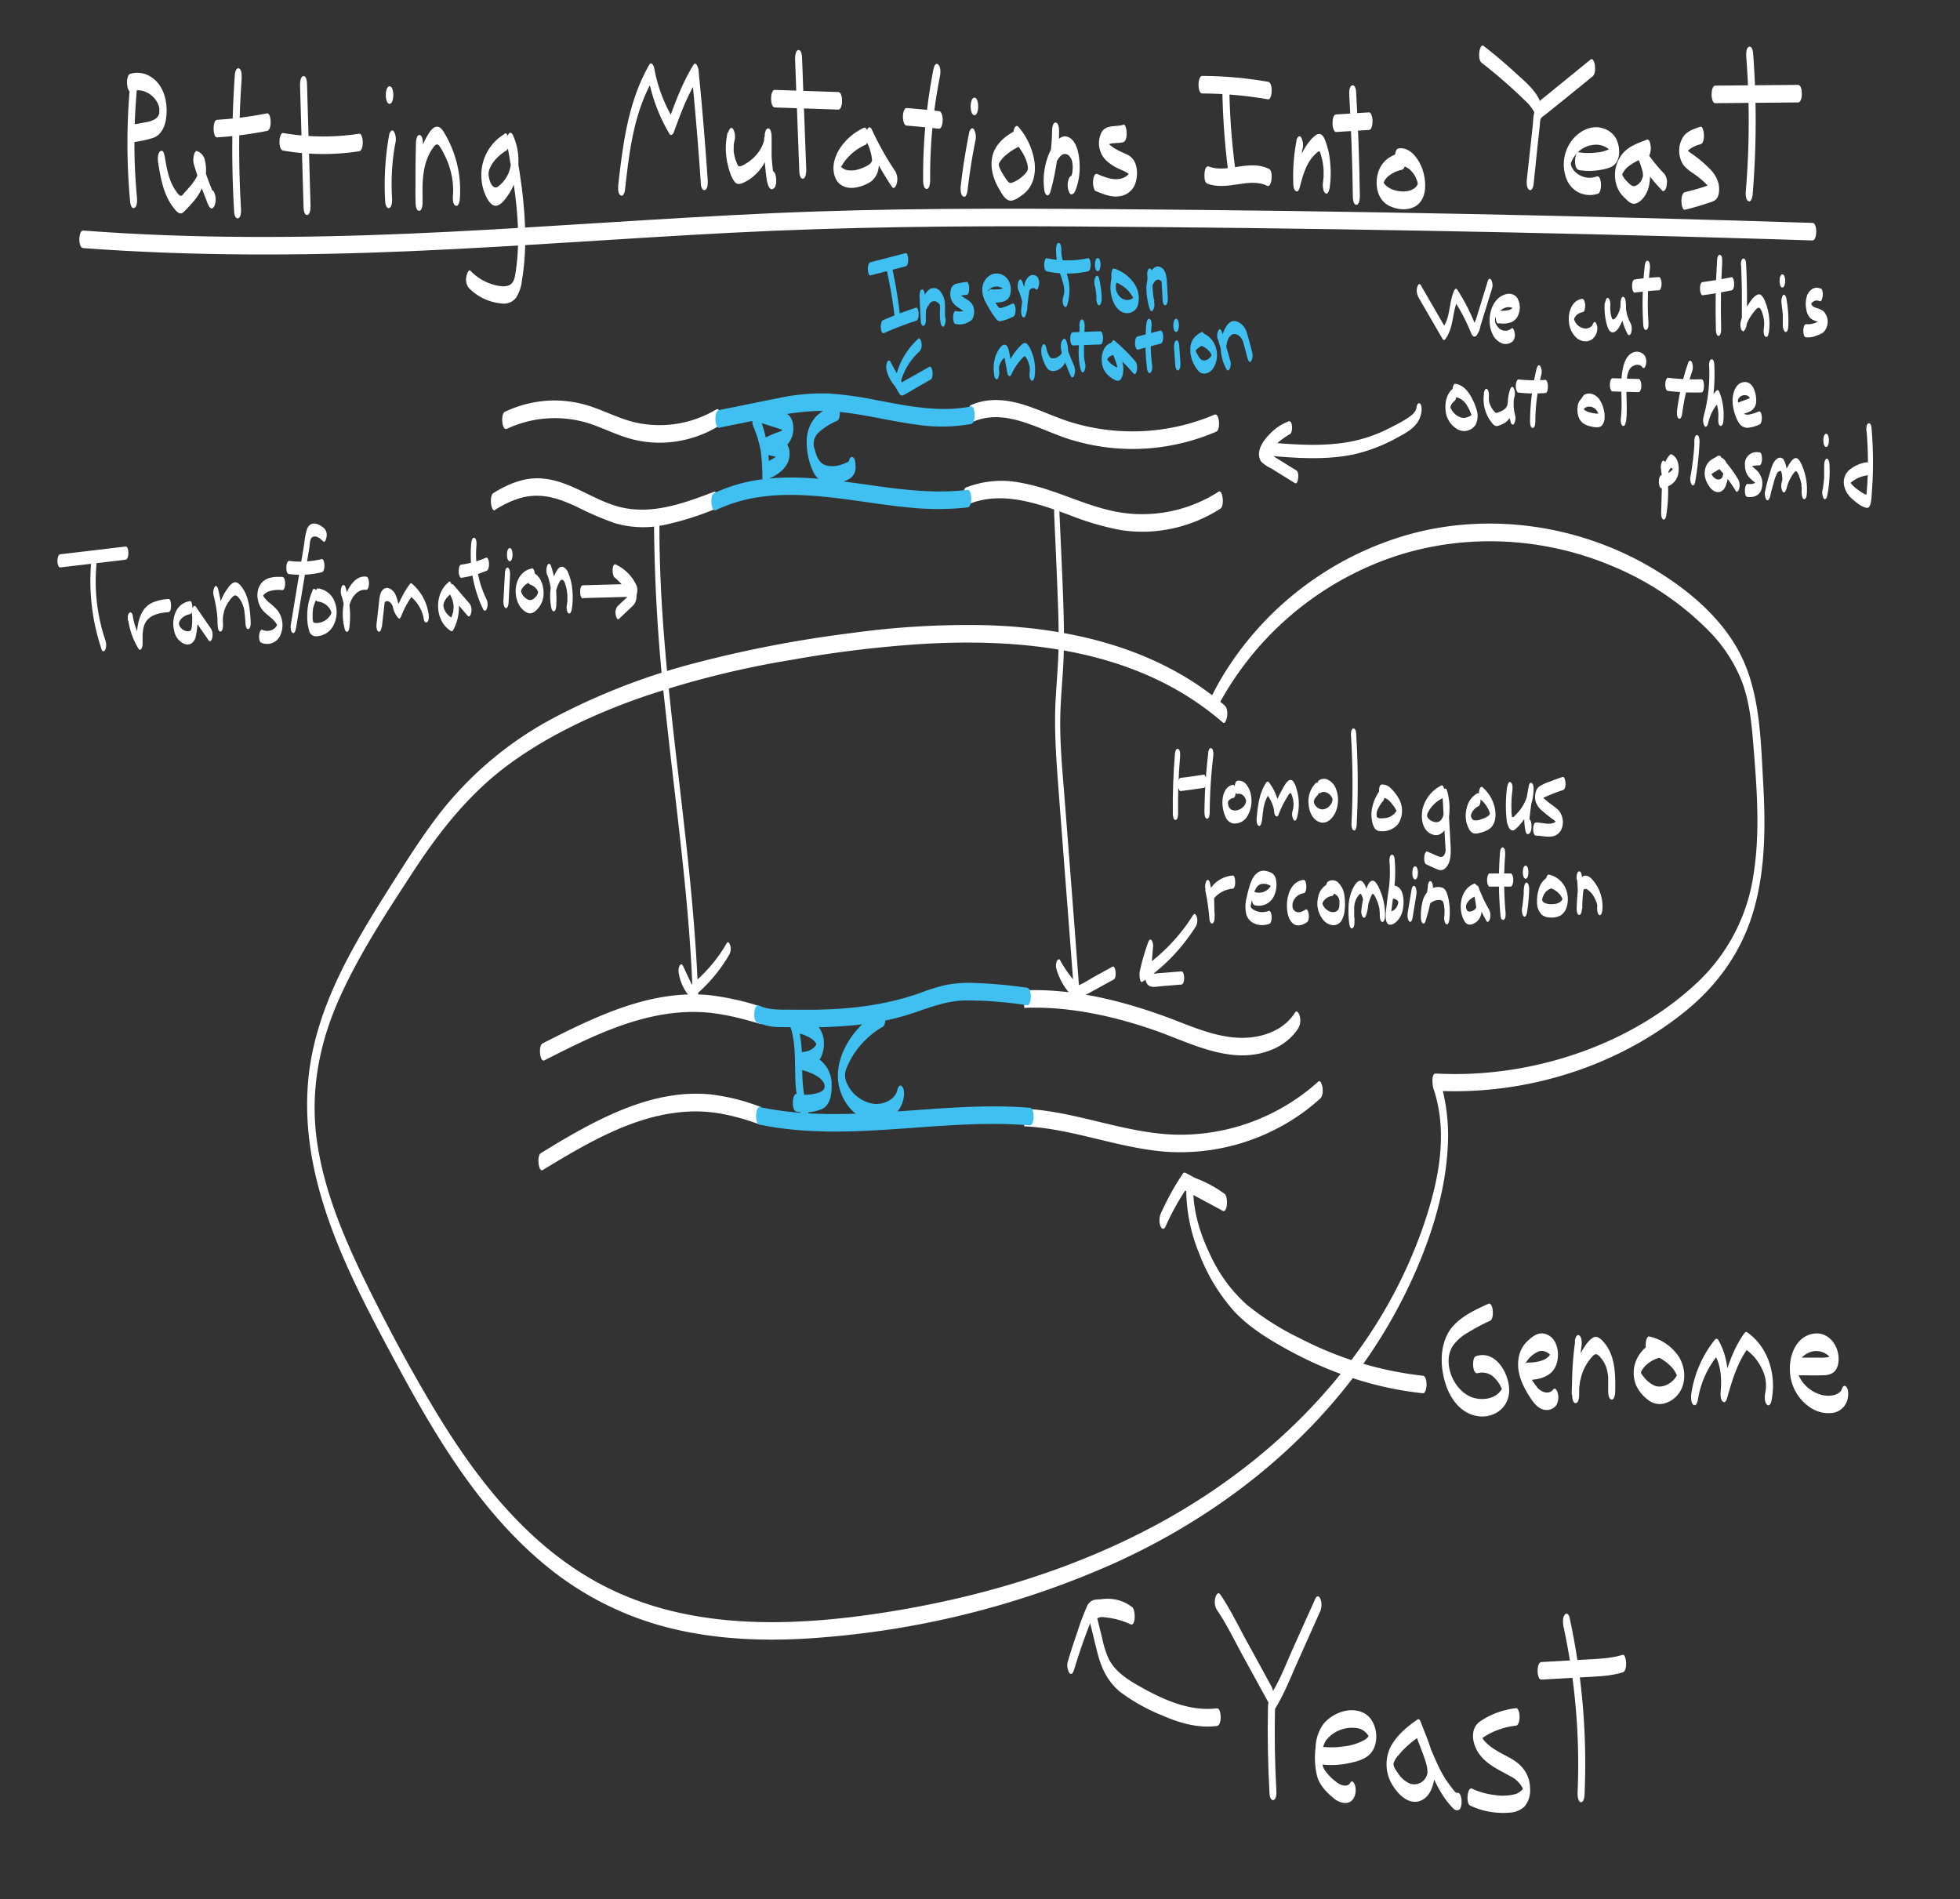 <svg xmlns="http://www.w3.org/2000/svg" viewBox="0 0 558.17 540.83"><rect x="0" y="0" width="558.17" height="540.83" fill="#333333" stroke="none"/><defs><style>.cls-1{fill:#fff;}.cls-2{fill:#40c0f0;}</style></defs><g id="Layer_40" data-name="Layer 40"><g id="Layer_38" data-name="Layer 38"><path class="cls-1" d="M23.67,70.65c31,2.3,62.14,2.21,93.21.87,30.42-1.31,60.77-3.66,91.17-5.23,32.36-1.69,64.7-2,97.09-1.81q49.69.3,99.38,1.2t99.35,2.4l12.3.39c1.38,0,1.45-5,0-5q-49.66-1.57-99.35-2.56t-99.38-1.35c-32.57-.24-65.13-.31-97.69,1.16C189.16,62.1,158.63,64.45,128,66c-30.75,1.56-61.57,2.15-92.34.44q-6-.34-12-.79c-1.34-.1-1.49,4.89,0,5Z"/><path class="cls-1" d="M348.73,200.86c-19-16.37-44.08-22.22-68.62-22.85a243.94,243.94,0,0,0-38.28,2.34,341.3,341.3,0,0,0-43.21,8.29,186.58,186.58,0,0,0-41.1,15.87,101.61,101.61,0,0,0-32,26.72c-4.48,5.75-8.44,11.86-12.34,18s-7.85,12.35-11.45,18.72c-6.91,12.21-12.6,25.32-13.93,39.42-2.75,29.14,11.81,56.27,25.16,81.09,11.71,21.76,25,43.89,44.84,59.23a89.38,89.38,0,0,0,35.39,16.48c13.81,3.07,28.12,3.25,42.17,2a252.85,252.85,0,0,0,81.91-21c24.31-11,46.4-26.76,63.59-47.27a147.74,147.74,0,0,0,20.59-32.14c5.67-12.09,10.06-25.39,10.82-38.79a54.23,54.23,0,0,0-2.61-20.63l-.71,4.27c25.17,1.26,51.11-6.62,70.8-22.48,9.53-7.68,16.41-17.39,19.75-29.21s3.29-24.27,2.6-36.4c-.71-12.51-.91-26.17-7.11-37.41-5.69-10.32-15.65-18.29-25.74-24.06-20.39-11.66-45.41-15.18-68.1-8.85a91,91,0,0,0-52.07,38.87c-1.45,2.3-2.77,4.68-4,7.11-.59,1.15.22,5.86,1.42,3.53A89.3,89.3,0,0,1,392.93,160c21-8.29,45-7.65,65.73,1a83.15,83.15,0,0,1,27.93,18.61,42.59,42.59,0,0,1,9.61,14.82c2.23,6.13,2.72,12.74,3.24,19.2.93,11.6,1.77,23.36,0,34.93a52.7,52.7,0,0,1-15.85,31c-17.33,16.4-41.87,25.36-65.51,26.22-3.06.11-6.11.07-9.17-.08-1.43-.07-.94,3.57-.7,4.27,4.56,13.4,1.11,28.11-3.53,41a137.39,137.39,0,0,1-17.16,32.67c-14.75,20.88-34.65,37.66-57,49.9-24.16,13.22-50.9,21.24-78,25.53-26.71,4.21-55.85,5.26-80.55-7.48-21.64-11.15-36.8-31-49-51.52-6.6-11.06-12.68-22.48-18.37-34-6.3-12.77-12.07-26.2-14.23-40.38s.32-28,6.16-41.14c5.68-12.76,13.48-24.6,21.09-36.27s16.31-22.69,27.82-31c11.26-8.15,24.09-14.07,37.16-18.67a264.12,264.12,0,0,1,42.83-10.71,329.83,329.83,0,0,1,38.23-4.59c23.83-1.28,49,.82,70.29,12.49a83.17,83.17,0,0,1,14.28,9.92c.76.67,1.18-1.39,1.23-1.74.11-.94.09-2.4-.7-3.08Z"/><path class="cls-1" d="M361.1,486.14q-.27,12.33.44,24.66c0,.58.35,2.13,1.23,1.74s.73-2.39.69-3.07c-.43-7.77-.53-15.55-.36-23.33,0-.59-.1-2.5-1-2.5s-1,2-1,2.5Z"/><path class="cls-1" d="M362.84,487c2.76-4.24,4.59-9.11,6.66-13.71L376,458.77a4.83,4.83,0,0,0,0-3.53c-.4-.89-1-.9-1.42,0l-6.33,14.07c-2,4.47-3.76,9.25-6.45,13.37a4.7,4.7,0,0,0-.36,3.42c.14.56.75,1.85,1.37.9Z"/><path class="cls-1" d="M362.1,480.24l-7.3-13.33c-2.36-4.31-4.52-8.84-7.31-12.9-.63-.91-1.23.32-1.37.9a4.61,4.61,0,0,0,.36,3.42c2.79,4.05,4.95,8.59,7.31,12.9l7.3,13.33c.55,1,1.25-.41,1.37-.9a4.93,4.93,0,0,0-.36-3.42Z"/><path class="cls-1" d="M376.41,502.45a23.85,23.85,0,0,0,7.49-.32c2.08-.42,4.56-1,6.13-2.53,3.11-3,2.3-9.73-1.57-11.77s-8.91-.07-11.5,3a12,12,0,0,0-2.31,6.86,22.08,22.08,0,0,0,.5,8.34c.8,2.51,2.7,4.4,4.68,6.06,1.66,1.38,4.45,2.18,5.73-.15a4.87,4.87,0,0,0,.36-3.42c-.12-.49-.8-1.92-1.37-.89-.77,1.4-2.63.79-3.65.06a14.84,14.84,0,0,1-3.66-3.67c-.88-1.35-.78-2.87-.69-4.42a7.09,7.09,0,0,1,1.13-4.09,9.46,9.46,0,0,1,8.52-3.45,4.57,4.57,0,0,1,3.51,2.27c.07.15.1.35.18.48.31.48-.16-.57,0-.59-.07,0-.36.49-.42.55a4.35,4.35,0,0,1-.94.72,15.53,15.53,0,0,1-5.74,1.8,23.91,23.91,0,0,1-6.38.12c-1.29-.14-1.51,4.84,0,5Z"/><path class="cls-1" d="M403.62,489.68c-3,2.05-6.09,4.69-7.73,8A11.3,11.3,0,0,0,397,509c1.66,2.49,4.62,5.12,7.79,3.67,2.89-1.33,3.79-5.3,3.79-8.16,0-4.86-2.19-9.43-3.87-13.88-.34-.91-1.06-.86-1.42,0a5.22,5.22,0,0,0,0,3.53,125,125,0,0,0,5.05,12.41,37.78,37.78,0,0,0,3,5.36,22.57,22.57,0,0,0,1.89,2.37c.63.7,1.22,1.46,2.22,1.06,1.26-.51.93-5.41-.53-4.82-.38.15-1.62-1.65-1.83-1.92q-.76-1-1.44-2a40.06,40.06,0,0,1-2.56-4.85c-1.65-3.63-3.09-7.35-4.43-11.1l-1.42,3.53c.72,1.88,1.44,3.76,2.14,5.65a24.85,24.85,0,0,1,.8,2.49,10,10,0,0,1,.28,1.32s.07,1.21.09.77a3.82,3.82,0,0,1-5,3.48,7.71,7.71,0,0,1-3.48-3.06c-.5-.73-1.35-1.83-1.22-2.72a5.75,5.75,0,0,1,1.34-2.23A20.81,20.81,0,0,1,399.9,498a31.7,31.7,0,0,1,4.25-3.51c.83-.58.8-2.21.7-3.08-.05-.43-.42-2.31-1.23-1.74Z"/><path class="cls-1" d="M431.69,486.43a22.63,22.63,0,0,0-10.1,3.69c-3.42,2.35-2.17,7.19.11,9.92s5.32,4,8.29,5.69a7.89,7.89,0,0,1,3.58,3.34,2.81,2.81,0,0,0,.19.6c-.23-.28.26-.51-.07-.22a5.38,5.38,0,0,1-1.93,1.38,14.57,14.57,0,0,1-6.06.32,21.2,21.2,0,0,1-6.49-1.81c-1.37-.63-1.81,4.23-.53,4.82a21.91,21.91,0,0,0,11.16,2,6.57,6.57,0,0,0,4.33-1.76,7.22,7.22,0,0,0,1.57-5.08c-.05-3.87-2.11-6.69-5.4-8.54-3-1.72-6.49-3.08-8.43-6.18-.38-.61-.53-1.75-.5-.09,0,1.83-.2.85.27.72a3.93,3.93,0,0,0,.8-.55,22.73,22.73,0,0,1,2.64-1.47,21.4,21.4,0,0,1,6.57-1.81c1.5-.17,1.3-5.14,0-5Z"/><path class="cls-1" d="M445.26,463.19a186.21,186.21,0,0,1,4,47.5c0,.58.11,2.5,1,2.5s1-2,1-2.5a195.9,195.9,0,0,0-4.26-50c-.15-.7-.67-1.68-1.37-.9s-.55,2.51-.36,3.42Z"/><path class="cls-1" d="M438.94,478.28l12-.68c3.75-.21,7.57-.26,11.19-1.38,1.55-.48,1-5.32,0-5-3.62,1.12-7.44,1.17-11.19,1.38l-12,.68c-1.46.08-1.37,5.08,0,5Z"/><path class="cls-1" d="M346.58,486.45c-8.17,1.06-16.27-2.89-23.15-6.89-3.05-1.77-6.1-4-7.7-7.21a26,26,0,0,1-1.77-5.5c-.55-2.22-1.09-4.45-1.64-6.67a4.09,4.09,0,0,0-.17-.71c-.11-.52-.15-.32-.12.62-.31.76-.28,1,.08.79a10.58,10.58,0,0,0,1.46-.46,10.52,10.52,0,0,1,2.8-.19,9.93,9.93,0,0,1,5.57,2.24l.54-4.82a23.51,23.51,0,0,0-7.15-2.08,11.18,11.18,0,0,0-3.74,0,3.19,3.19,0,0,0-2.1,2,74.05,74.05,0,0,0-2.71,7.24c-.94,2.69-1.81,5.4-2.63,8.13a4.28,4.28,0,0,0,.36,3.42c.72.85,1.17-.25,1.37-.89,1.35-4.49,2.88-8.93,4.59-13.29.39-1,.56-1.54,1.74-1.68a13.06,13.06,0,0,1,3.12.13,21.51,21.51,0,0,1,6.61,1.9c1.5.7,1.49-4,.54-4.82a11.06,11.06,0,0,0-5.36-2.33c-1.74-.25-4.16-.19-5.69.81-2.19,1.43-1.22,5-.72,7.05.63,2.56,1.23,5.13,1.89,7.68,1.14,4.4,3,8.15,6.58,11a52.56,52.56,0,0,0,11.55,6.46c5,2.21,10.35,3.81,15.85,3.1,1.51-.2,1.28-5.17,0-5Z"/><path class="cls-1" d="M423.9,371.25c-4.31,1.94-9.58,4.38-11.78,8.84s-1.83,9.86-.33,14.36c1.35,4,4.22,7.85,8.58,8.73s8.67-1.62,9.33-6.12c.72-4.94-3.42-12.9-9.39-10.87-1.25.42-1,5.34.53,4.82a4.9,4.9,0,0,1,4.88,1.46,9.86,9.86,0,0,1,1.46,1.94,8.37,8.37,0,0,0,.59,1.2c.15.16-.08.29,0,0,.17-.49-.28.23-.31.28-1.68,2.5-5.3,2.94-8,2.09-5.41-1.73-8.9-9.82-5.71-14.76a13.56,13.56,0,0,1,4.47-3.87,53.89,53.89,0,0,1,6.15-3.26c1.27-.57.88-5.45-.53-4.82Z"/><path class="cls-1" d="M435,393c3.34-.14,7-.92,8.23-4.48,1.1-3.18.26-8.1-3.66-8.78-1.64-.29-3.07.79-4.21,1.82a8.37,8.37,0,0,0-2.74,4.42c-1,4.24.69,8.12,2.91,11.62.9,1.41,1.94,3,3.58,3.63a3.39,3.39,0,0,0,4.14-1.16,4.66,4.66,0,0,0,.36-3.42c-.14-.57-.74-1.84-1.37-.89a2.21,2.21,0,0,1-2.26.71,4.18,4.18,0,0,1-2.51-1.81c-1.25-1.66-2.76-4-3.11-5.83,0,0,0-.32,0-.14a.67.67,0,0,1,.08-.44,4.56,4.56,0,0,1,.78-1.18,7.82,7.82,0,0,1,2.93-2.24,3,3,0,0,1,2.64.42,2.74,2.74,0,0,1,.88.88c.06.1.09.28.17.36a3.91,3.91,0,0,1,0-1.4,6.65,6.65,0,0,1-.79,1.16,5.55,5.55,0,0,1-1.47,1A12,12,0,0,1,435,388c-.91,0-1,1.89-1,2.5s.09,2.54,1,2.5Z"/><path class="cls-1" d="M448.57,381.93a94.42,94.42,0,0,0-.86,15.12c0,.61.07,2.46,1,2.5s1-2,1-2.5c0-.31,0-.61,0-.91,0-.15,0-.3,0-.46,0,.29,0,.28,0,0,0-.54.09-1.07.16-1.59,0-.15.05-.3.07-.45,0,.22,0,.19,0-.08s.09-.45.14-.67.14-.59.22-.88c0,0,.19-.64.1-.36a13.7,13.7,0,0,1,3.15-5.45c.34-.34.7-.72,1.21-.52a3.07,3.07,0,0,1,1.13,1,8.21,8.21,0,0,1,1.53,2.66,12,12,0,0,1,.56,2.94c0,.32,0,.37,0,.16,0,.19,0,.37,0,.55s0,.55,0,.83c0,.74,0,1.47,0,2.21s.09,2.46,1,2.5,1-2,1-2.5c.09-4.87,0-10.54-3.65-14.26-.74-.76-1.67-1.46-2.73-.85a8,8,0,0,0-2.19,2.34,19.43,19.43,0,0,0-2.81,6.05,27.24,27.24,0,0,0-1,7.79h2a82.75,82.75,0,0,1,.79-13.79c.11-.79.14-2.6-.7-3.07s-1.17,1.3-1.23,1.74Z"/><path class="cls-1" d="M472.68,381.69a9.76,9.76,0,0,0-6.85,6,9.46,9.46,0,0,0,.1,6.81,11.25,11.25,0,0,0,3.24,4,5.38,5.38,0,0,0,4.26,1.26,7.46,7.46,0,0,0,4-2.19c2.86-2.95,2.78-7.77.72-11.15a13.57,13.57,0,0,0-8.48-5.85c-1.13-.27-1.57,4.63,0,5a12.86,12.86,0,0,1,6,3.36,7.82,7.82,0,0,1,1.85,2.67c.15.4.08.24.05.15s.15.42,0,.07c0-.09,0-.49,0,0,0-.1,0-.19,0-.29,0-.35,0,.09-.1.23a4.43,4.43,0,0,1-.47.72c-1.32,1.72-3.94,3-6,2a8,8,0,0,1-2.72-2.19,7.25,7.25,0,0,1-.95-1.34,1.73,1.73,0,0,1-.1-.24c-.27-.66-.07-.16-.05-.15v.06a1.62,1.62,0,0,1,0,.66c.05.1-.09.23,0-.11.64-2.24,3.23-4,5.43-4.55,1.55-.39,1.12-5.28,0-5Z"/><path class="cls-1" d="M483.57,398.35a26.47,26.47,0,0,1,5.74-12.6h-1c1.84,3.16,2,6.83,1.71,10.4-.08.83-.13,2.32.58,2.94s1.09-.46,1.25-1c1.41-4.95,2.88-10,5.94-14.19l-.77.25a14.14,14.14,0,0,1,4.92,6,10.26,10.26,0,0,1,.8,6.3c-.21,1-.33,2.56.36,3.42s1.23-.25,1.36-.9c1.51-7.15-.73-15.29-6.91-19.6-.29-.21-.59,0-.77.25-3.43,4.75-5.08,10.42-6.66,16l1.83,1.92c.5-5.46.18-11.19-2.63-16-.28-.48-.71-.36-1,0A32.15,32.15,0,0,0,481.64,397c-.11.76-.13,2.66.7,3.08s1.16-1.26,1.23-1.75Z"/><path class="cls-1" d="M511.49,391.62c2.56,0,5.12.08,7.68,0,2.09,0,3.75-.79,4.25-3,1-4.34-2.15-9.67-7.07-8.83-4.71.8-6.74,5.85-6.62,10.14a13,13,0,0,0,6.18,11.11,9.14,9.14,0,0,0,5.92,1.3,5.09,5.09,0,0,0,4.33-4c.23-1,.32-2.58-.36-3.42s-1.22.26-1.37.89c0-.16-.07.15-.14.25a2.23,2.23,0,0,1-.49.48,4.54,4.54,0,0,1-1.74.77,7.53,7.53,0,0,1-4-.32,9.94,9.94,0,0,1-6.05-5.86,6.82,6.82,0,0,1-.3-1.5,3.82,3.82,0,0,1,.42-1.64,6.18,6.18,0,0,1,2.82-2.74,5.2,5.2,0,0,1,3.91-.27,5.63,5.63,0,0,1,1.77,1,10.61,10.61,0,0,1,1,1.25v0q.15.75.12-.57c.1-1.47.22-.77-.15-.61a5.13,5.13,0,0,1-1,.41,12.21,12.21,0,0,1-2.49.14l-6.61,0c-1.41,0-1.44,5,0,5Z"/><path class="cls-1" d="M405.15,391.74a99.63,99.63,0,0,1-34.7-10.52,77.71,77.71,0,0,1-15.4-9.7A43.52,43.52,0,0,1,344.5,357c-2.94-6.13-4.89-12.74-4.68-19.58l-1,2.5a32.85,32.85,0,0,1,9.4,4.87l.53-4.82-11.14-6a.56.56,0,0,0-.77.25,74.94,74.94,0,0,0-6.32,11.48,4.91,4.91,0,0,0,0,3.54c.39.88,1,.9,1.42,0a69.81,69.81,0,0,1,5.91-10.71l-.77.26,11.14,6c1.35.73,1.6-4,.53-4.82a34.11,34.11,0,0,0-9.93-5.05c-.83-.27-1,2.25-1,2.5A48.52,48.52,0,0,0,341.53,357a53,53,0,0,0,9.87,16.34c4.33,4.66,9.84,8,15.38,11.05a109.81,109.81,0,0,0,17.41,7.69,96.42,96.42,0,0,0,21,4.66c1.3.14,1.51-4.84,0-5Z"/><path class="cls-1" d="M37.06,24.13a180.8,180.8,0,0,0,0,33.31c.06.58.35,2.15,1.23,1.75s.76-2.41.7-3.08a166.15,166.15,0,0,1,0-30.66c.07-.77.16-2.63-.7-3.07s-1.19,1.25-1.23,1.75Z"/><path class="cls-1" d="M37.1,26a6.34,6.34,0,0,1,5.42.72,6.51,6.51,0,0,1,2,2,6.32,6.32,0,0,1,.61,1.22s.19.58.13.36c0,.15.08.3.11.45s.06.29,0,.15,0-.1,0,.15,0,.3,0,.45c0-.44,0,.1,0,.25,0,.74,0-.5,0,.24,0,.27,0,.3,0,.08,0,.11,0,.22-.07.33a2,2,0,0,1-.16.45c-.05.1-.17.28-.23.38A3,3,0,0,1,44,34a8.24,8.24,0,0,1-2.75.86l-3.58.65c-1.53.27-1.21,5.22,0,5A32.06,32.06,0,0,0,43.8,39.2c2-.82,3-2.82,3.4-4.88C48,30,47,24.53,43.15,22a7.12,7.12,0,0,0-6-1c-1.56.51-1,5.34,0,5Z"/><path class="cls-1" d="M45,46.11c.76,4.65,1.59,9.8,4.78,13.48a3.46,3.46,0,0,0,1.25,1.1c.66.26,1.12-.14,1.56-.6.84-.85,1.67-1.72,2.44-2.64a15.08,15.08,0,0,0,3.37-6.53,11.24,11.24,0,0,0,0-5A3.57,3.57,0,0,0,56.07,43c-.51-.13-.8,1-.87,1.24a5.12,5.12,0,0,0,0,2.52c.86,2.84,1.8,5.64,2.86,8.41.24.64.5,1.28.75,1.91A7.12,7.12,0,0,0,59.7,59c.75.92,1.37-.18,1.55-.92a4.87,4.87,0,0,0-.4-3.58.67.67,0,0,0-.51-.34l-.06,0c-1.55.5-1,5.33,0,5l.06,0-.5-.34,0,.07-.49-2.16v.09l.73-2.41.08-.07.51.34a3.89,3.89,0,0,1-.43-1c-.19-.46-.38-.93-.56-1.4-.35-.89-.68-1.79-1-2.69-.64-1.76-1.24-3.55-1.78-5.34L56.07,48a1.19,1.19,0,0,1,.5.28s.33.45.15.22c.08.22.09.23,0,0q.09.39,0,0c0-.68-.06.2,0-.36,0,.15,0,.3-.05.45,0-.23,0-.21,0,.06s-.07.29-.11.43c0-.15,0-.11-.05.13A10.41,10.41,0,0,1,56,50.41a16.23,16.23,0,0,1-2,2.81c-.4.47-.81.94-1.24,1.39s-.72,1-1.13,1.13c-.63.26-1.67-1.6-2-2.07a13.78,13.78,0,0,1-1.3-2.81,24.68,24.68,0,0,1-.81-3q-.18-.84-.33-1.68c-.05-.3-.11-.59-.16-.89.07.42-.07-.44-.08-.52-.09-.5-.35-2.23-1.23-1.74s-.82,2.35-.7,3.07Z"/><path class="cls-1" d="M66.88,21.25a303.82,303.82,0,0,0-.2,39.11c0,.58.36,2.14,1.23,1.75s.74-2.4.7-3.08a282.39,282.39,0,0,1,.2-36.45c0-.78.17-2.63-.7-3.07s-1.2,1.25-1.23,1.74Z"/><path class="cls-1" d="M61.84,39.11a106.21,106.21,0,0,0,14.21-1.83c1.54-.3,1.2-5.23,0-5a106.21,106.21,0,0,1-14.21,1.83c-.91.06-1,1.88-1,2.5s.1,2.56,1,2.5Z"/><path class="cls-1" d="M85.44,24.17l1,34.55c0,.59.08,2.5,1,2.5s1-2,1-2.5l-1-34.55c0-.59-.08-2.5-1-2.5s-1,2-1,2.5Z"/><path class="cls-1" d="M80.63,42.88a67.09,67.09,0,0,0,21.63.2c1.52-.24,1.25-5.2,0-5a67.09,67.09,0,0,1-21.63-.2c-1.21-.21-1.55,4.73,0,5Z"/><path class="cls-1" d="M110.83,38.37a80.26,80.26,0,0,0-1.13,19.08c0,.52.39,2.21,1.23,1.74s.75-2.32.7-3.07a64.29,64.29,0,0,1,.93-15.23,4.7,4.7,0,0,0-.36-3.42c-.64-.88-1.26.28-1.37.9Z"/><path class="cls-1" d="M110.94,29.57c1.41,0,1.43-5,0-5s-1.43,5,0,5Z"/><path class="cls-1" d="M118.45,41q-.2,8.28-.1,16.58h2c-.09-5.35-.27-11.28,3.21-15.81.39-.52.89-.95,1.43-.36a10,10,0,0,1,1.17,1.9,24,24,0,0,1,1.77,4.06A21.27,21.27,0,0,1,129,55.48c-.06.78-.17,2.63.7,3.07s1.19-1.25,1.23-1.74a31.64,31.64,0,0,0-4.08-18.42c-.58-1-1.43-2.7-2.83-2.23-1.21.4-2,2-2.62,3a24.69,24.69,0,0,0-2.65,8.47,61.75,61.75,0,0,0-.4,9.9c0,.61.08,2.46,1,2.5s1-2,1-2.5q-.09-8.3.1-16.58c0-.62-.1-2.47-1-2.5s-1,2-1,2.5Z"/><path class="cls-1" d="M143.73,38.13a13.53,13.53,0,0,0-6.54,9.92,14.34,14.34,0,0,0,.65,6.47c.44,1.26,1.64,4,3.23,4.07s3.11-2.27,3.83-3.33a16.12,16.12,0,0,0,2.18-5,17.78,17.78,0,0,0-1-11.77c-.34-.72-.86-1-1.32-.2a5,5,0,0,0-.25,3.23c1.65,9.45,3.31,19,3,28.65a61.35,61.35,0,0,1-.62,7c-.22,1.47-.41,3.48-2,4.1-1.78.67-4.43-.12-6.09-.82a14.26,14.26,0,0,1-4.78-3.31c-.7-.73-1.2,1.45-1.23,1.75a3.83,3.83,0,0,0,.7,3.07,14.64,14.64,0,0,0,9.2,4.43,4.4,4.4,0,0,0,4.31-1.66,11.43,11.43,0,0,0,1.63-4.8c1.45-8.66,1.06-17.5,0-26.18-.64-5-1.5-9.88-2.36-14.8l-1.57,3a9.19,9.19,0,0,1-2.88,11.18c-1.85,1.33-3-3-2.61-4.35.69-2.58,2.84-4.58,5-5.93,1.24-.76.67-5.55-.53-4.82Z"/><path class="cls-1" d="M178,53.91c1.21-10.66,2.48-21.72,7.92-31.19l-1.37-.9a49.4,49.4,0,0,0,6.1,16.3c.41.69,1,.12,1.21-.39,1.87-5.12,3.75-10.27,6.62-14.92L197,21.32q1.53,15.46,2.59,31c0,.58.36,2.14,1.23,1.75s.75-2.4.7-3.08q-1.06-15.51-2.59-31c0-.44-.69-2.76-1.47-1.5-3,4.91-5.06,10.3-7,15.7l1.21-.39a43.57,43.57,0,0,1-5.38-14.5c-.09-.51-.79-1.9-1.37-.9-6,10.41-7.51,22.45-8.84,34.18-.09.77-.16,2.65.7,3.08s1.17-1.26,1.23-1.75Z"/><path class="cls-1" d="M207.2,37.76a20.19,20.19,0,0,0-.28,7.43,21.33,21.33,0,0,0,.89,3.69,9.78,9.78,0,0,0,1.39,2.89c.8,1,1.85.58,2.82.11a11.67,11.67,0,0,0,2.2-1.39,13.56,13.56,0,0,0,3.46-4.08,15.81,15.81,0,0,0,1.95-6.64l-2-.66a76.84,76.84,0,0,0,.25,8c.11,1.27.25,2.53.43,3.79.09.66.62,3.78,2,2.79.81-.59.81-2.19.69-3.08,0-.4-.42-2.33-1.23-1.74.38-.27.42.92.52.93a5.63,5.63,0,0,1-.11-.82c-.07-.47-.12-.95-.18-1.42-.1-1-.19-2-.26-3,0,0-.05-.81,0-.29l0-.71c0-.48,0-1,0-1.43,0-1,0-2.06,0-3.09,0-.6-.08-2.27-.86-2.46s-1.07,1.29-1.1,1.79c0,.24,0,.48-.06.72s0,.24,0,.36c.06-.31.06-.33,0-.07s-.1.47-.16.7l-.09.35c.07-.22.07-.22,0,0a10.39,10.39,0,0,1-1,2.2,11.66,11.66,0,0,1-3.72,3.74c-.49.31-1.92,1.33-2.49.88a3.16,3.16,0,0,1-.45-.9c-.11-.26-.22-.52-.31-.79l-.15-.4c-.07-.23-.09-.27,0-.1-.08-.28-.15-.55-.22-.83,0-.08-.17-.93-.1-.45,0-.21-.06-.42-.08-.63s-.07-1,0-.4c0-.28,0-.57,0-.85s0-.28,0-.43c0,.31,0,.32,0,0s.06-.56.1-.84c-.07.48.07-.37.09-.45a4.55,4.55,0,0,0-.36-3.42c-.65-.9-1.23.29-1.36.89Z"/><path class="cls-1" d="M226.42,16.74l1.19,31.64c0,.59.08,2.5,1,2.5s1-2,1-2.5l-1.19-31.64c0-.59-.08-2.5-1-2.5s-1,2-1,2.5Z"/><path class="cls-1" d="M220.65,30.6l18.09.61c1.38.05,1.46-4.95,0-5l-18.09-.61c-1.37-.05-1.45,4.95,0,5Z"/><path class="cls-1" d="M246,36.4a16.38,16.38,0,0,0-6,4.73c-2.09,2.62-3.47,6.25-2.09,9.54,1.12,2.67,4,3.27,6.58,2.55a10.66,10.66,0,0,0,3.72-1.65,5.92,5.92,0,0,0,2-3.82A19,19,0,0,0,248.33,37c-.12-.26-.34-.73-.71-.73s-.6.47-.71.73a5,5,0,0,0,0,3.54A92.72,92.72,0,0,0,254,53.18c.62.93,1.23-.33,1.37-.9a4.67,4.67,0,0,0-.36-3.42A85.88,85.88,0,0,1,248.33,37l-1.42,3.54a15.91,15.91,0,0,1,1.28,3.86s.06.42.08.53.12,1.08.06.62c0,.31,0,.34,0,.09,0,.28,0,.33,0,.13s0,.16-.08.24c-.53,1-2,1.57-3,1.94a7.43,7.43,0,0,1-3.89.52,3.31,3.31,0,0,1-2-1.14c-.53-.59,0-.12-.11-.11.6-.05-.27,1.48.15.6.12-.25.24-.48.38-.72a13.76,13.76,0,0,1,1.07-1.55,15,15,0,0,1,5.63-4.32c1.26-.57.87-5.45-.54-4.82Z"/><path class="cls-1" d="M265.89,19.4a158.12,158.12,0,0,0-3,31.9c0,.58.08,2.5,1,2.5s1-2,1-2.5a146.36,146.36,0,0,1,2.75-29.38c.2-1,.36-2.59-.35-3.42s-1.24.21-1.37.9Z"/><path class="cls-1" d="M258.14,35.76q4.67.38,9.31.9c.35,0,.62-.51.71-.73a4.67,4.67,0,0,0,.29-1.77,4.42,4.42,0,0,0-.29-1.77c-.14-.31-.32-.69-.71-.73q-4.65-.53-9.31-.9c-.34,0-.61.5-.7.73a4.65,4.65,0,0,0-.3,1.77,4.46,4.46,0,0,0,.3,1.77c.14.3.32.7.7.73Z"/><path class="cls-1" d="M276,37.75c-1,5-1.81,10.06-2.39,15.14-.09.8-.14,2.59.7,3.07s1.18-1.3,1.23-1.75c.55-4.75,1.26-9.29,2.19-13.93a4.6,4.6,0,0,0-.36-3.42c-.65-.89-1.24.28-1.37.89Z"/><path class="cls-1" d="M277.5,32.8c1.41,0,1.43-5,0-5s-1.43,5,0,5Z"/><path class="cls-1" d="M289.82,36.92c-2.71,1.22-5.56,3.33-6.74,6.15-1.48,3.56-.46,7.56,1.44,10.73.64,1.08,1.52,2.87,2.81,3.26s2.9-.89,3.83-1.57c3-2.15,3.87-5.68,3.47-9.21a19.6,19.6,0,0,0-4.56-10.11c-.69-.83-1.21.23-1.37.89-.23.94-.32,2.61.36,3.42,1.66,2,3.55,4.86,3.67,7.4,0-.2,0-.14,0,.17q0-.31,0,.15c.08-.23-.22.5-.2.48A5,5,0,0,1,291.42,50a8.92,8.92,0,0,1-3.37,2.07c-.61.16-.93-.25-1.26-.7q-.68-.93-1.26-1.92a10.58,10.58,0,0,1-.94-1.91,4.73,4.73,0,0,1-.22-.82c.07.46.14-.26,0,.06a7.83,7.83,0,0,1,2.18-2.69,15.48,15.48,0,0,1,3.77-2.38c1.26-.57.87-5.46-.53-4.82Z"/><path class="cls-1" d="M299.61,37.41a56.78,56.78,0,0,1-2.14,14.5l1.83.59c0-.25-.06-.52-.08-.78,0,.43,0-.38,0-.38v-.26c0,.19,0,.19,0,0s0-.52.08-.78a11.12,11.12,0,0,1,.56-2.18,11.91,11.91,0,0,1,1.27-2.52c.43-.65,1-1.52,1.78-1.73a1.75,1.75,0,0,1,1.71.69,3.29,3.29,0,0,1,.76,1.85,6.53,6.53,0,0,1,.07,1.9,5,5,0,0,1-.64,2.38l.51-.34-.2,0,.5.34-.05-.11.2,3.93.05-.12-.71.73h.11c1.47-.11,1.34-5.1,0-5h-.11c-.37,0-.59.44-.71.73a5.08,5.08,0,0,0,.21,4.16.67.67,0,0,0,.51.34c.84-.08,1.1-1,1.35-1.69a17.54,17.54,0,0,0,.65-2.36,19.39,19.39,0,0,0,.28-5.48c-.2-2.31-.91-6.25-3.62-6.93-1.29-.32-2.33.61-3.07,1.54a15.52,15.52,0,0,0-2.13,3.76,19.94,19.94,0,0,0-1.22,9.61c.05.51.22,1.64.83,1.79s.87-.76,1-1.19a65.32,65.32,0,0,0,2.42-17c0-.62-.09-2.46-1-2.5s-1,2-1,2.5Z"/><path class="cls-1" d="M319.81,35.56c-2.06.6-4.7-.1-6.05,2a6.84,6.84,0,0,0-.56,5,6.57,6.57,0,0,0,1.94,3.23,13,13,0,0,0,2.78,1.93c1,.53,2.07.86,3,1.44a2.74,2.74,0,0,1,.89.79c0-.06.07.17.07.17s-.13-.76-.09-.44c0-.19,0-.38,0-.57l0-.18,0,.15a4,4,0,0,1-1.73,1.49c-2.43,1.1-5.23,0-7.51-1-.9-.37-1.18,1.15-1.24,1.74a5.7,5.7,0,0,0,.11,1.93c.08.34.23,1,.59,1.15,2.16.89,4.51,1.88,6.9,1.48a5.52,5.52,0,0,0,4.59-4.25c.64-2.47.36-5.88-2-7.33-1-.57-2-.9-3-1.44a11.12,11.12,0,0,1-2.88-2,5.13,5.13,0,0,1-.54-.69c0-.06-.09-.17-.13-.22.21.24-2.9,3.61-.08,1.8a4.72,4.72,0,0,1,1-.69c1.26-.46,2.68-.19,4-.57,1.55-.46,1.06-5.31,0-5Z"/><path class="cls-1" d="M348.11,26.11a208,208,0,0,0,1.61,22.31c.08.57.34,2.15,1.23,1.75s.79-2.42.7-3.08a193.64,193.64,0,0,1-1.54-21c0-.62-.08-2.46-1-2.5s-1,2-1,2.5Z"/><path class="cls-1" d="M342.39,26.62a112,112,0,0,1,18.73,1.67c1.2.21,1.54-4.73,0-5a112,112,0,0,0-18.73-1.67c-1.41,0-1.44,5,0,5Z"/><path class="cls-1" d="M343.74,52.28c2.85,1.06,5.74.66,8.68.22,2.78-.42,5.83-.91,8.45.42,1.32.66,1.82-4.18.54-4.82-2.68-1.36-5.6-1.1-8.48-.68s-5.91,1.06-8.66,0c-.91-.33-1.16,1.12-1.23,1.75s-.16,2.76.7,3.07Z"/><path class="cls-1" d="M369.24,40a52.91,52.91,0,0,0-.94,12c0,.67.05,2,.74,2.41s1-.72,1.13-1.15c.25-1,.5-1.91.79-2.86l.12-.38.18-.53c.17-.47.34-.93.53-1.38a12.65,12.65,0,0,1,1.13-2.2,10.07,10.07,0,0,1,1.64-2c.25-.23.65-.71,1-.79a.37.37,0,0,1,.29.07c-.07-.16-.06-.14,0,0s.09.24.13.36a10.17,10.17,0,0,1,.36,1.18c.15.56.27,1.14.38,1.71-.08-.45.06.41.07.49,0,.29.07.58.1.88s0,.43.05.65c0-.6,0,.33,0,.44v.88c0,.14,0,.29,0,.44,0-.3,0-.3,0,0-.05.59-.11,1.17-.19,1.75a5.46,5.46,0,0,0,.1,1.93,2,2,0,0,0,.6,1.14c.86.53,1.17-1.33,1.23-1.74a28.52,28.52,0,0,0,.12-7,22.28,22.28,0,0,0-1.56-6.68c-.4-.91-1.11-1.86-2.2-1.32a7.49,7.49,0,0,0-2,1.81,16.54,16.54,0,0,0-2.73,4.66,48.45,48.45,0,0,0-1.87,6L370.3,52c0-.86,0-1.72,0-2.57,0-.43,0-.86,0-1.29,0-.19,0-.52,0-.16,0-.23,0-.46.05-.7.06-.85.15-1.71.26-2.56.05-.38.11-.77.17-1.16.11-.75-.09.43,0-.32,0-.23.08-.46.13-.69a4.64,4.64,0,0,0-.36-3.42c-.65-.89-1.25.28-1.37.89Z"/><path class="cls-1" d="M384.26,27.42q.81,14.19,1,28.39c0,.59.08,2.5,1,2.5s1-2,1-2.5q-.21-14.87-1.07-29.72c0-.58-.36-2.13-1.23-1.74s-.74,2.39-.7,3.07Z"/><path class="cls-1" d="M380.49,37.59l9.37-.59c.91-.06,1-1.87,1-2.5a4.64,4.64,0,0,0-.29-1.77c-.13-.27-.33-.75-.71-.73l-9.37.59c-.91.06-1,1.88-1,2.5a4.43,4.43,0,0,0,.3,1.77c.12.28.33.76.7.73Z"/><path class="cls-1" d="M399.26,43.41a10.69,10.69,0,0,0-4.18,1.84,7.87,7.87,0,0,0-2.7,4.2c-.9,3.36-.09,7.5,3.24,9.16,2.3,1.15,5.58,1.48,7.78-.08,3.11-2.2,2.77-7.07,1.71-10.25-.92-2.75-3.45-6.58-6.85-6-.91.17-1,1.79-1,2.5a4.88,4.88,0,0,0,.3,1.77c.1.25.35.79.7.73,2.22-.41,3.95,1.4,4.91,3.2.14.27-.08-.18,0,.1s.13.27.19.42.18.46.27.69c.13.38,0,.11,0,0,0,.15.08.3.11.45s.09.46,0,.15.12.63,0,.1,0,.14,0,.21.1-.64,0-.14c.13-.62-.14.37,0-.09a2.1,2.1,0,0,1-.67,1c-1.57,1.39-4,1.34-5.94.79a6.21,6.21,0,0,1-2.56-1.44,2.24,2.24,0,0,1-.31-.36,3.39,3.39,0,0,1-.23-.34c-.15-.24.08.2,0-.05l0-.08c-.08-.21-.08-.21,0,0-.08,0,0-.6,0,.07,0-.13,0-.5,0,.12,0-.63,0,.57,0-.06,0,.44,0,.2,0,.06.16-.56-.16.34.07-.2a2.72,2.72,0,0,1,.3-.59,5,5,0,0,1,1.18-1.29,9.32,9.32,0,0,1,3.65-1.66c1.55-.37,1.15-5.27,0-5Z"/><path class="cls-1" d="M436.76,52.29l1-9.69.5-4.6.26-2.43a5.83,5.83,0,0,1,.24-1.73c.22-.48.91-.87,1.31-1.19L442,31.1,445.85,28l7.66-6.22c.8-.65.8-2.14.69-3.07,0-.38-.45-2.38-1.23-1.75l-8.42,6.84-4,3.26c-1.18,1-2.56,1.85-3.17,3.3a16.42,16.42,0,0,0-.81,4.62L436,40.3,434.83,51c-.08.76-.16,2.64.7,3.07s1.18-1.25,1.23-1.75Z"/><path class="cls-1" d="M438.56,28.83c-1.4-3.36-4.53-5.83-7.15-8.23q-4.29-3.95-8.9-7.51c-.79-.61-1.2,1.35-1.23,1.75-.09.9-.12,2.43.7,3.07q4.36,3.39,8.47,7.11c1.33,1.21,2.65,2.45,3.94,3.72a11.52,11.52,0,0,1,2.76,3.63c.36.87,1.05.87,1.41,0a5,5,0,0,0,0-3.54Z"/><path class="cls-1" d="M449.71,48.45a18.39,18.39,0,0,0,5.64,0c1.57-.26,3.75-.6,4.78-1.95,1.46-1.93,1.13-5.21,0-7.19a6.32,6.32,0,0,0-3.6-2.77c-3.16-1-6.31.52-8.42,2.87a11.31,11.31,0,0,0-2,11.53,7.07,7.07,0,0,0,9.09,4.16c.32-.12.54-.9.6-1.15a5.69,5.69,0,0,0,.1-1.93c-.09-.63-.31-2.08-1.23-1.75a5.86,5.86,0,0,1-6.46-1.73,4.55,4.55,0,0,1-.72-1.23c0-.08-.15-.5-.07-.19a3,3,0,0,1-.09-.41c0,.1,0,.42,0,0,0,.35,0,.2,0-.06s.09.38,0,0-.07.23,0-.07a7.3,7.3,0,0,1,.27-.75,7.87,7.87,0,0,1,1-1.63,7.53,7.53,0,0,1,6.05-3,5.72,5.72,0,0,1,3.12,1,4.12,4.12,0,0,1,1,1c.08.12.14.24.22.36.19.27,0,.32,0,0l-.05-.23a2.19,2.19,0,0,1,.13-1.22c-.09-.22.13-.13-.12,0a9.45,9.45,0,0,1-4.23,1.31,18,18,0,0,1-5.13-.06c-1.24-.18-1.53,4.77,0,5Z"/><path class="cls-1" d="M468.84,39.86c-2.4.85-4.81,1.76-6.58,3.67a9.6,9.6,0,0,0-2.08,8.55A8.07,8.07,0,0,0,462,55.65,17.45,17.45,0,0,0,463.37,57,3.39,3.39,0,0,0,465,58c1.21.21,2.41-.9,3.1-1.77a8.43,8.43,0,0,0,1.52-3.43c.78-3.66-.19-7.18-1.47-10.6l-1.21,3.93a50.74,50.74,0,0,0,6.48,8.19c.26.26.64-.07.78-.25a3.32,3.32,0,0,0,.45-1.5,3.86,3.86,0,0,0-.69-3.07,47.51,47.51,0,0,1-6-7.69c-.53-.83-1.13.11-1.29.65a5.19,5.19,0,0,0,.08,3.28,26.17,26.17,0,0,1,.94,2.79l.09.36s.11.53.07.3,0,.2,0,.19,0,.25.05.37c.05.28,0,0,0,0,0,.11,0,.22,0,.34,0,.28,0-.19,0-.2a3.75,3.75,0,0,1-.05.47c0,.27,0-.1,0-.13s0,.19-.06.28-.05.19-.08.28.1-.28,0-.06-.15.41-.25.61c.06-.13-.17.26-.22.33A3.25,3.25,0,0,1,465.53,53c-.85.19-1.69-.84-2.24-1.39a5.71,5.71,0,0,1-1.37-2c.06.16,0,.09,0,0l0-.1,0,.2s0-.4,0-.06c0,.13,0,.26,0,.4,0,0,.05-.36,0-.09s0-.12.05-.19c.06-.23,0,0,0,0,0-.13.09-.25.14-.37a5.83,5.83,0,0,1,1.36-1.8,17,17,0,0,1,5.9-3c.33-.12.54-.91.6-1.15a5.69,5.69,0,0,0,.1-1.93c-.09-.64-.31-2.07-1.23-1.75Z"/><path class="cls-1" d="M484.25,36.1c-1.94.6-3.95,1.27-5.05,3.1a7.44,7.44,0,0,0,.06,7.57c1.1,1.59,3.05,2.57,4.53,3.76a18.69,18.69,0,0,1,2.28,2.08c.32.36.63.75.92,1.15.14.2.27.41.4.62.54.87-.17.27.22-1.45L488,52c-.25.48-1.08.62-1.55.79-.74.27-1.48.51-2.23.74-1.45.45-2.91.84-4.39,1.19s-1.14,5.26,0,5c1.48-.35,2.94-.74,4.39-1.19.76-.23,1.51-.48,2.26-.74a8.38,8.38,0,0,0,1.79-.68c1.51-.93,1.45-3.44,1.11-4.94a9.22,9.22,0,0,0-2.08-3.69,37.43,37.43,0,0,0-5.93-5,5.92,5.92,0,0,1-.76-.65c-.15-.16-.3-.53-.46-.62.31.17-.41,1.72.1,1.28.18-.16.29-.45.47-.63a8.14,8.14,0,0,1,3.56-1.77c1.56-.47,1-5.32,0-5Z"/><path class="cls-1" d="M497.32,16.43a239.08,239.08,0,0,1-.13,37.75c-.07.78-.17,2.64.69,3.08s1.19-1.25,1.23-1.75a254.76,254.76,0,0,0,.14-40.41c-.05-.58-.36-2.14-1.23-1.75s-.75,2.4-.7,3.08Z"/><path class="cls-1" d="M488.49,29.38l23.58-.21c1.42,0,1.42-5,0-5l-23.58.21c-1.42,0-1.42,5,0,5Z"/></g><g id="Layer_41" data-name="Layer 41"><path class="cls-1" d="M141,145.17c3.64-2.27,7.67-4.07,12-4,4,0,7.77,1.52,11.35,3.19A87.85,87.85,0,0,0,175.19,149a28.58,28.58,0,0,0,13.51.58,83.9,83.9,0,0,0,15.06-4.68c1.26-.48,1-5.39-.53-4.82-8.6,3.3-18,6.72-27.29,4.14-7.55-2.11-14.07-7.62-22.11-8-4.8-.25-9.35,1.71-13.34,4.2-1.24.77-.66,5.56.53,4.82Z"/><path class="cls-1" d="M144.33,122.12a32.23,32.23,0,0,1,24.28-1.26c3.92,1.38,7.66,3.28,11.71,4.29a31.52,31.52,0,0,0,11.73.63,32.57,32.57,0,0,0,12.5-4.39c1.25-.75.69-5.55-.53-4.82a31.48,31.48,0,0,1-22.9,3.77c-4.17-.92-8-2.89-12-4.3a33.07,33.07,0,0,0-12-2,33.43,33.43,0,0,0-13.35,3.23c-1.26.6-.84,5.47.53,4.82Z"/><path class="cls-1" d="M277.09,120.11c9.16-4,18.69,2.15,27.24,4.9a59.94,59.94,0,0,0,27.16,2.16,60.55,60.55,0,0,0,14.91-4.27c1.26-.55.89-5.44-.54-4.82a59.82,59.82,0,0,1-40.49,2.26c-4.62-1.39-9-3.56-13.55-5-5-1.6-10.35-2.18-15.26,0-1.26.55-.89,5.44.53,4.82Z"/><path class="cls-1" d="M275.67,143.64c9.44-4,19.8-.33,28.83,3A79.45,79.45,0,0,0,319,150.91a40,40,0,0,0,14-.24,41.36,41.36,0,0,0,14.56-5.84c1.23-.79.63-5.57-.53-4.82a40.15,40.15,0,0,1-27,6.06c-10.08-1.36-19-6.73-29-8.53a27.86,27.86,0,0,0-15.91,1.27c-1.26.53-.91,5.43.53,4.83Z"/><path class="cls-2" d="M204.79,121.79l15.1-3.05A66.25,66.25,0,0,1,234.12,117c9.18.13,18.07,2.78,27.13,3.95a47.19,47.19,0,0,0,15.28-.22c1.54-.31,1.19-5.24,0-5-9,1.8-18.07-.12-26.94-1.79a100.52,100.52,0,0,0-13.7-1.89,58.28,58.28,0,0,0-14.12,1.3c-5.66,1.11-11.32,2.29-17,3.43-1.54.32-1.19,5.24,0,5Z"/><path class="cls-2" d="M203.86,145.27c17.24-8.28,36.81-2.48,54.79-.78a77.63,77.63,0,0,0,16.9,0c1.5-.18,1.29-5.15,0-5-19.37,2.37-38.37-5.34-57.74-3.09a45.41,45.41,0,0,0-14.48,4.06c-1.26.6-.83,5.48.53,4.82Z"/><path class="cls-2" d="M214.54,121.47a31.29,31.29,0,0,1,2.11,7,59,59,0,0,1,.46,7.52c0,.62.07,2.46,1,2.5s1-2,1-2.5a68.24,68.24,0,0,0-.58-9.15,41.12,41.12,0,0,0-2.57-8.89c-.11-.27-.36-.74-.71-.74s-.6.47-.71.74a5.1,5.1,0,0,0,0,3.53Z"/><path class="cls-2" d="M215.2,120q2.45.72,4.88,1.5c.83.27,1.65.53,2.47.82a5.58,5.58,0,0,1,.95.39c.08,0,.53.32.42.29a3.46,3.46,0,0,1-.09-1.69c.07-.18,0-.15,0,.08s-.22.37-.36.53a4.2,4.2,0,0,1-1.45,1,29.27,29.27,0,0,0-4,1.68c-.76.48-.76,2-.72,2.74s.15,2,1,2.17a25.78,25.78,0,0,1,2.87.63c.35.1,1.76.35,1.9.73l-.26-1.1c-.23-1.94.57-2.09-.08-1.28a4.51,4.51,0,0,1-.47.51,11,11,0,0,1-1.22,1,12,12,0,0,1-2.79,1.53c-.33.13-.53.89-.6,1.15a5.69,5.69,0,0,0-.1,1.93c.07.61.33,2.1,1.23,1.74,2.64-1,5.6-3.14,6-6.16.2-1.66,0-3.81-1.79-4.51a22,22,0,0,0-4.66-1.21l.27,4.91c1.61-1,3.73-1.14,5.21-2.37a6.73,6.73,0,0,0,2.05-5.9,4.51,4.51,0,0,0-1.2-2.86,6.67,6.67,0,0,0-2.62-1.16c-2.22-.74-4.46-1.44-6.7-2.1-1-.31-1.57,4.53,0,5Z"/><path class="cls-2" d="M237.94,115a18.67,18.67,0,0,0-5.5,3.55,10.48,10.48,0,0,0-2.7,7.54,19.64,19.64,0,0,0,2,8.55,5.77,5.77,0,0,0,5.65,3.1,12,12,0,0,0,4.14-1.17,3.8,3.8,0,0,0,2.1-3.93c0-.61-.07-2.46-1-2.5s-1,2-1,2.5c-.08-1.72.75-1.68-.07-1.17a5.12,5.12,0,0,1-.71.34,12.64,12.64,0,0,1-1.78.65,7.55,7.55,0,0,1-3.44.16c-2.37-.52-3.08-2.57-3.62-4.69a4.32,4.32,0,0,1,1.09-4.74,18.26,18.26,0,0,1,5.32-3.37c1.26-.61.83-5.48-.53-4.82Z"/><path class="cls-2" d="M252.74,78a128.76,128.76,0,0,1,2.13,12.94c0,.42.26,1.63.92,1.31s.58-1.79.53-2.3q-.8-7-2.29-13.84c-.1-.49-.52-1.3-1-.68a3.47,3.47,0,0,0-.27,2.57Z"/><path class="cls-2" d="M247.89,78.42l10-2.58c1.17-.3.84-4,0-3.75l-10,2.58c-1.16.3-.83,4,0,3.75Z"/><path class="cls-2" d="M251.79,94.83q4.47-2,9.1-3.48c1.16-.38.76-4,0-3.75q-4.83,1.58-9.5,3.61c-.25.11-.4.66-.45.86a4.16,4.16,0,0,0-.07,1.45c0,.44.24,1.6.92,1.31Z"/><path class="cls-2" d="M261.87,84.27l.31,6.67,1.47-.5c0,.58,0,0,0-.13v-.5c0-.17,0-.34,0-.51,0-.39,0,.43,0-.07,0-.31.06-.62.1-.94,0-.09.08-.66,0-.17a4.42,4.42,0,0,1,.1-.5,3.49,3.49,0,0,0-.27-2.56c-.49-.67-.94.21-1,.67a21.88,21.88,0,0,0-.37,5.71c0,.36.24,1.53.82,1.34s.67-1.38.65-1.84l-.31-6.67a3.93,3.93,0,0,0-.22-1.32c-.08-.2-.26-.55-.53-.55-.66,0-.77,1.49-.75,1.87Z"/><path class="cls-2" d="M264.42,87.12c.09-.31-.11.27,0,0,0-.09.08-.19.11-.28.11-.27-.1.14,0-.08s.11-.17.17-.26a2.11,2.11,0,0,1,.19-.23c-.11.12.08-.07.11-.09a1.8,1.8,0,0,1,.49-.32,1.63,1.63,0,0,1,1.07,0,2.46,2.46,0,0,1,.44.25,2.43,2.43,0,0,1,.25.2c.09.08.1.09,0,0l.11.12.18.26a.64.64,0,0,1,.08.14c-.06-.13-.07-.15,0,0s.15.42.09.22.12.43,0,.08,0,.15,0,.21a1.23,1.23,0,0,1,0,.19c0-.26,0-.32,0-.18s0,.51,0,.77a15.19,15.19,0,0,0,.19,4c.1.43.57,1.37,1,.67a3.55,3.55,0,0,0,.27-2.56l-.06-.27c0,.22,0,.23,0,0-.07-.42,0,.34,0,0s0-.65,0-1c0-.62.07-1.23,0-1.85a6.19,6.19,0,0,0-1.5-4.34,2.33,2.33,0,0,0-2.8-.47,4.52,4.52,0,0,0-1.88,2.93,3.33,3.33,0,0,0,.27,2.57c.5.68.9-.24,1-.68Z"/><path class="cls-2" d="M275.21,80.31a13.72,13.72,0,0,0-2.46.4A2.27,2.27,0,0,0,270.92,82a4.67,4.67,0,0,0,.26,3.9,5.22,5.22,0,0,0,1.58,1.56c.66.47,1.33.92,2,1.34a9.22,9.22,0,0,1,.9.58c.07.06.25.2.27.23l.15.18c.08.13.08.13,0,0,.46-2,.47-2.7,0-2,.05-.05,0,0-.07,0a2.71,2.71,0,0,1-.41.23,9.57,9.57,0,0,1-1.05.42,3.44,3.44,0,0,1-2.17.16c-.68-.25-.88.83-.92,1.31a4.1,4.1,0,0,0,.07,1.44c.07.25.18.76.45.86a5,5,0,0,0,3.74-.46,2.37,2.37,0,0,0,1.24-1,4.5,4.5,0,0,0,.25-3.38c-.41-1.31-1.51-1.87-2.59-2.56-.53-.34-1.05-.7-1.56-1.07a3.65,3.65,0,0,1-1.1-1c.06.12,0,0,0,0q-.19-.52,0,.9a1.4,1.4,0,0,1,0,1s0,.07,0,.07.17-.11.24-.15a3.72,3.72,0,0,1,.82-.25,14,14,0,0,1,2.23-.34c.68,0,.76-1.4.75-1.87a3.54,3.54,0,0,0-.22-1.33c-.08-.2-.25-.56-.53-.55Z"/><path class="cls-2" d="M282.1,86.12a9.56,9.56,0,0,0,3.33-.17,2.81,2.81,0,0,0,2.28-2.17c.61-2.56-.6-5.47-3.4-5.86-2.38-.33-4.26,1.69-4.54,3.91a7.1,7.1,0,0,0,.94,4.23,32.32,32.32,0,0,0,1.77,3.08q.51.78,1.08,1.53c.37.48.77.89,1.43.78a13.94,13.94,0,0,0,3.68-1.36c.25-.12.39-.63.45-.86a4.35,4.35,0,0,0,.07-1.44c-.05-.41-.26-1.64-.92-1.31a17.36,17.36,0,0,1-2.28.94,5.73,5.73,0,0,1-1.15.3c-.38,0-.53-.3-.73-.58a25.9,25.9,0,0,1-2.57-4.21c-.09-.18-.18-.37-.26-.55a1.33,1.33,0,0,0-.1-.24.5.5,0,0,1,0,.12c-.09.26.14.68,0,.9s0-.1,0-.11a3.13,3.13,0,0,1,.26-.35,3.08,3.08,0,0,1,1.57-1,3.26,3.26,0,0,1,2.09.18,3.16,3.16,0,0,1,.9.58,1.86,1.86,0,0,1,.23.26s.18.26.13.18.14.21.05.09c-.29-.37-.05-.92.05-1.34s.05-.07,0,0a2.72,2.72,0,0,1-.38.29,3.3,3.3,0,0,1-1,.33,10.2,10.2,0,0,1-3,.09c-.25,0-.46.38-.53.54a3.79,3.79,0,0,0-.22,1.33c0,.49.06,1.79.75,1.88Z"/><path class="cls-2" d="M290.13,82.83c.19.5.37,1,.54,1.52,0,.05.14.44.06.19l.12.43c.07.26.14.52.19.78s0,.24.07.36c-.06-.4,0,.08,0,.13a2.09,2.09,0,0,1,0,.43c0-.24,0-.24,0,0,0,.43,0,0,0,0s0,.41,0,.43c0-.19,0-.22,0-.1s0,.14-.05.21-.07.28-.11.42l1.37,1.44c.24-1.91.48-3.82.74-5.73,0-.08,0-.16,0-.24,0-.33-.06.23,0,0l.06-.24c0-.17.08-.21,0,0l.09-.22c-.09.2,0,0,.05-.07s.06-.13.22-.25a1.26,1.26,0,0,1,.77-.26l.3,0a.83.83,0,0,1,.16.09c.16.06,0-.07.09.07.49.65.92-.21,1-.67a3.42,3.42,0,0,0-.27-2.57,1.7,1.7,0,0,0-2.21-.46,3.68,3.68,0,0,0-1.56,2.63c-.24,1.14-.34,2.32-.49,3.48l-.45,3.43a3.88,3.88,0,0,0,.08,1.44,1.52,1.52,0,0,0,.35.77c.53.47.82-.36.94-.77,1-3.13,0-6.39-1.08-9.35-.07-.19-.27-.55-.53-.55s-.46.36-.53.55a4,4,0,0,0,0,2.66Z"/><path class="cls-2" d="M300.73,71.06a22.37,22.37,0,0,0,1.4,7.54c.54,1.74,1.35,3.85.73,5.66a3.89,3.89,0,0,0,0,2.65c.26.62.82.72,1.06,0a14.72,14.72,0,0,0,0-8.57c-.64-2.38-1.77-4.77-1.68-7.28,0-.46-.07-1.85-.75-1.88s-.73,1.52-.75,1.88Z"/><path class="cls-2" d="M298.13,77.28a28.13,28.13,0,0,0,11.7,0c1.16-.25.88-3.94,0-3.75a28.13,28.13,0,0,1-11.7,0c-.87-.18-1.17,3.51,0,3.75Z"/><path class="cls-2" d="M311.78,81.31c.08.37.16.74.23,1.11,0,.13.06.51,0,0a2.56,2.56,0,0,0,.05.27c0,.18.05.36.07.54,0,.35.08.71.1,1.07,0,.09,0,.18,0,.27,0-.34,0-.42,0-.22v.09c0,.21,0,.42,0,.63a3.49,3.49,0,0,0,.22,1.32c.07.17.27.58.53.55s.44-.31.53-.55a3.7,3.7,0,0,0,.22-1.32,25.76,25.76,0,0,0-.68-5.6c-.06-.25-.19-.71-.45-.86a.41.41,0,0,0-.57.19,2.45,2.45,0,0,0-.35,1.12,4.64,4.64,0,0,0,.08,1.44Z"/><path class="cls-2" d="M312.61,77.22c1.06,0,1.07-3.75,0-3.75s-1.07,3.75,0,3.75Z"/><path class="cls-2" d="M317.26,77.16a11.08,11.08,0,0,0-.68,7.35c.45,1.81,1.47,3.83,3.34,4.49A3.21,3.21,0,0,0,324,87.06a7.54,7.54,0,0,0-1.66-7.17,10.57,10.57,0,0,0-5.12-3.41c-.77-.24-1.18,3.38,0,3.75a9.44,9.44,0,0,1,3.57,2.07,8.55,8.55,0,0,1,1.28,1.47c.17.25.37.55.5.79s.15.32.22.49.06.14.08.22c-.08-.28,0,.36,0-.08,0-.21.05-.41,0-.61s-.09.09,0,0l0,0a2.19,2.19,0,0,1-.59.52,2.68,2.68,0,0,1-1.62.31,3,3,0,0,1-1.69-.87,3.75,3.75,0,0,1-.51-.61,3.32,3.32,0,0,1-.44-.83c0-.06,0-.12-.07-.19-.16-.43.06.26-.06-.18-.05-.2-.1-.39-.13-.58.09.48,0-.52,0-.19s0-.06,0-.13a2.29,2.29,0,0,1,0-.37c0,.06,0,.41,0,.06,0,0,.05-.46,0-.22s0,0,0-.07.06-.29.1-.44c0,0,.07-.24,0-.09s.08-.2.09-.23c.09-.24.19-.46.3-.69a3.62,3.62,0,0,0,0-2.65c-.09-.21-.25-.55-.53-.55s-.43.35-.53.55Z"/><path class="cls-2" d="M326.76,78.32a64.49,64.49,0,0,0,.64,8.89l1.37-1.45c-.19-.73-.38-1.46-.52-2.2,0-.08,0-.16-.05-.25,0,.18,0,.16,0,0s-.05-.34-.06-.5,0-.51,0-.17a4,4,0,0,1,0-.6c0,.31,0,.12,0-.09,0-.47-.08.33,0-.13l.06-.28c0-.16,0-.19,0-.09l0-.09.1-.27a3.2,3.2,0,0,1,.32-.6,2.4,2.4,0,0,1,.58-.65,1.05,1.05,0,0,1,1.41.13,1.28,1.28,0,0,1,.17.22c-.11-.17.19.47.06.14l0,.15c0-.2,0-.2,0,0s0,.3,0,.45c.11,1.54.17,3.09.26,4.63,0,.37.3,1.69.92,1.31s.56-1.71.53-2.31c-.09-1.46-.16-2.93-.25-4.4s-.34-3.36-1.74-4.06-2.38.44-3,1.53a9.74,9.74,0,0,0-1.09,4.62,20.13,20.13,0,0,0,.86,5.45c.1.39.42,1.25.94.76a2.89,2.89,0,0,0,.43-2.21c-.2-1.36-.35-2.72-.45-4.09,0-.32,0-.65-.07-1,0,.4,0-.17,0-.2s0-.35,0-.52c0-.71,0-1.41,0-2.11,0-.44-.07-1.87-.75-1.87s-.75,1.48-.75,1.87Z"/><path class="cls-2" d="M284.49,105.27c.07.37,0-.27,0-.34,0,.62,0-.57,0,0,0-.07.09-.7,0-.34,0-.21.09-.41.15-.62-.06.21.12-.31.14-.37a4.28,4.28,0,0,1,.19-.42,4.91,4.91,0,0,1,.71-1,1.21,1.21,0,0,1,.3-.25c.07,0,.12,0,.15,0a.12.12,0,0,1-.06-.08c-.06-.17-.06-.17,0,0l.07.39.15.79.58,3.15c0,.29.21.81.55.9s.51-.25.63-.52a15.42,15.42,0,0,1,1.64-2.84c.33-.44.67-.86,1-1.27.18-.19.35-.38.54-.56s.37-.44.57-.46.58.67.71.91.19.43.28.65l.15.4s.11.34.07.2c.08.27.14.55.2.83,0-.18,0,0,0,.07a4.43,4.43,0,0,1,.06.51c0,.17,0,.21,0,0v.43c0,.15,0,.38,0,.1,0,.18,0,.35-.05.52-.08.61-.11,1.92.52,2.3s.89-1,.92-1.31a14,14,0,0,0-.32-5.2,12.25,12.25,0,0,0-.78-2.15,4.58,4.58,0,0,0-1.22-1.87c-.68-.43-1.26.16-1.7.62a18.09,18.09,0,0,0-1.43,1.61,18.57,18.57,0,0,0-2.27,3.84l1.18.38c-.26-1.44-.49-2.9-.8-4.33-.12-.57-.34-1.41-.91-1.7s-1.14.22-1.5.66c-1.88,2.23-2.24,5.44-1.73,8.21.08.47.55,1.33,1,.68a3.57,3.57,0,0,0,.27-2.57Z"/><path class="cls-2" d="M296.53,100.66a15,15,0,0,0,.74,2.36,6.44,6.44,0,0,0,1.09,2c.94,1,2.45.71,3.48,0,2.38-1.71,2.84-5.46,1.8-8-.1-.25-.39-.75-.73-.49-1,.72-.87,2.46-.63,3.47a23.36,23.36,0,0,0,.8,2.45q.81,2.26,1.78,4.46c.09.2.26.55.53.55s.46-.35.53-.55a3.78,3.78,0,0,0,0-2.65c-.48-1.08-.93-2.17-1.34-3.28-.21-.54-.41-1.08-.59-1.63-.1-.27-.19-.54-.28-.82s-.11-.29-.15-.45l0,.14c-.17-.77-.27-.13-.29,1.93l-.73-.48c0,.06.05.13.07.2l0-.18c.07.07,0,.23.07.3,0-.25-.05-.32,0-.18s0,.1,0,.15c0-.3,0-.38,0-.23v-.13a1.49,1.49,0,0,1,0,.21c-.06-.1.09-.4,0,0,0,0-.1.35,0,.12s-.05.12-.07.16-.15.34-.08.19-.08.15-.1.18a4.14,4.14,0,0,1-.34.48,1.71,1.71,0,0,1-.33.33,3.68,3.68,0,0,1-.51.37c-.64.38-1.7.67-2.23.06a4.33,4.33,0,0,1-.67-1.32,7.59,7.59,0,0,1-.3-.84c.06.21,0,0,0-.12s-.09-.33-.13-.5c-.09-.43-.56-1.37-1-.67a3.54,3.54,0,0,0-.27,2.56Z"/><path class="cls-2" d="M307.45,92.85c-.07,2-.15,4-.22,6.05a22.06,22.06,0,0,0,.48,6.23c.11.45.53,1.34,1,.67a3.44,3.44,0,0,0,.27-2.56,10.21,10.21,0,0,1-.29-2.1c0-.89,0-1.78,0-2.66.06-1.88.13-3.76.2-5.63,0-.46-.08-1.85-.75-1.88s-.74,1.51-.75,1.88Z"/><path class="cls-2" d="M305.54,98.37l7.82-.28c.68,0,.76-1.41.75-1.87a3.54,3.54,0,0,0-.22-1.33c-.1-.21-.25-.56-.53-.55l-7.82.28c-.68,0-.76,1.42-.75,1.87a3.51,3.51,0,0,0,.22,1.33c.1.21.25.56.53.55Z"/><path class="cls-2" d="M317.09,97.42c-3.56.58-4.07,5.62-2.53,8.19a6.57,6.57,0,0,0,1.59,1.73,5.41,5.41,0,0,0,2,1.08c1,.2,1.47-1.15,1.62-1.89a8.23,8.23,0,0,0-.16-3.56,34.75,34.75,0,0,0-1.91-5.53l-.73,3.13a47.15,47.15,0,0,1,5.76,5.72c.51.61.92-.16,1-.67a4.11,4.11,0,0,0,.07-1.44,2.23,2.23,0,0,0-.34-1.12,49.67,49.67,0,0,0-6.12-6.1c-.45-.38-.8.62-.85.86a3.82,3.82,0,0,0,.12,2.27c.32.73.62,1.46.89,2.2.14.4.27.8.4,1.2-.07-.23.06.22.07.23.06.2.12.41.17.61s.19.69.26,1c0-.21,0-.21,0,0a2.8,2.8,0,0,1,0-.41s.07-.38.11-.34-.25.08-.25.08a1.08,1.08,0,0,1-.42-.16,6.73,6.73,0,0,1-.94-.54,5.48,5.48,0,0,1-1.43-1.37c0-.06-.24-.4-.21-.33,0-.09-.07-.18-.1-.27.05.17.05.18,0,0l0,.23c0-.2,0-.15,0,.17,0-.21,0-.15,0,.16,0-.18,0-.14,0,.12q.06-.24,0,.06a1.8,1.8,0,0,1,.08-.21s.18-.33,0-.1a3.34,3.34,0,0,1,.44-.6,2.5,2.5,0,0,1,1.36-.71c.69-.12.76-1.35.75-1.88a3.31,3.31,0,0,0-.22-1.32c-.08-.19-.26-.6-.53-.55Z"/><path class="cls-2" d="M326.47,92.14a57.56,57.56,0,0,0,.18,12.72c0,.38.27,1.67.92,1.31s.59-1.76.52-2.31a48.76,48.76,0,0,1-.17-10.73c.06-.6.12-1.94-.52-2.3s-.89,1-.93,1.31Z"/><path class="cls-2" d="M324,99.57l6.5-1.71c.68-.18.76-1.3.75-1.87a3.54,3.54,0,0,0-.22-1.33c-.08-.17-.27-.62-.53-.55L324,95.82c-.69.18-.76,1.3-.75,1.87a3.35,3.35,0,0,0,.22,1.33c.08.17.27.62.53.55Z"/><path class="cls-2" d="M334.36,99.29l.35,4.84a2.4,2.4,0,0,0,.34,1.12c.13.17.36.35.58.19a1.5,1.5,0,0,0,.45-.87,5,5,0,0,0,.07-1.44l-.35-4.84a2.33,2.33,0,0,0-.34-1.12c-.13-.18-.36-.35-.58-.19a1.5,1.5,0,0,0-.45.86,5,5,0,0,0-.07,1.45Z"/><path class="cls-2" d="M334.94,94.52c1.06,0,1.07-3.75,0-3.75s-1.07,3.75,0,3.75Z"/><path class="cls-2" d="M342.18,94.57a7.59,7.59,0,0,0-1.91,1.37A5,5,0,0,0,339,99a9.09,9.09,0,0,0,2.07,6.35,2.24,2.24,0,0,0,2.3,1,3.39,3.39,0,0,0,1.94-1.21,6.93,6.93,0,0,0,1-5.95,6.37,6.37,0,0,0-3.74-4.31c-.67-.28-.88.86-.92,1.31a4.1,4.1,0,0,0,.07,1.44c.07.26.18.75.45.86a5.52,5.52,0,0,1,2.67,2.2c.13.21,0,.06,0,0a2,2,0,0,1,.1.21c0,.08.05.15.08.22.09.23,0,0,0,0s0,.15,0,.16c.06.22-.06-.36,0-.13,0,.08,0,.32,0,0s0,0,0,.07v-.23c0,.06,0,.31,0,0s0,.13,0,.19c.11-.14.08-.23,0-.08a1.19,1.19,0,0,0-.08.2s-.12.21,0,0l-.14.22a2.73,2.73,0,0,1-.21.3l-.13.15s.1-.09-.05,0a3.13,3.13,0,0,1-.68.46,1.71,1.71,0,0,1-1.63,0,5.28,5.28,0,0,1-1.11-1.54,4.33,4.33,0,0,1-.39-.74c-.06-.15-.11-.3-.17-.44.1.27,0,0,0,0-.13-.38,0,.21,0,0s0-.35,0-.07c0,.11,0,.55,0,.24l0,.1c0,.14,0,.13,0,0,0,0-.09.24,0,0s0,0,0,0a2.9,2.9,0,0,1,.19-.29,1.33,1.33,0,0,1,.21-.24,8.15,8.15,0,0,1,1.75-1.21c.94-.52.55-4.15-.4-3.61Z"/><path class="cls-2" d="M346.84,96.55l2.33,8,1-2.56a7.15,7.15,0,0,1-.78-1.82c0-.07-.14-.7-.08-.34,0-.21,0-.42-.08-.63s0-.22,0,0V99c0-.1,0-.67,0-.23,0-.21,0-.42.07-.63-.05.36.06-.27.08-.34s.12-.46,0-.23a6.13,6.13,0,0,1,.22-.6,3.08,3.08,0,0,1,1.17-1.64c1.29-.73,2.66.57,3.1,1.65a5.72,5.72,0,0,1,.29.85c.13.48.25,1,.38,1.43l.77,2.9c.12.44.54,1.35,1,.67a3.49,3.49,0,0,0,.27-2.56c-.49-1.83-.9-3.7-1.51-5.49a4.62,4.62,0,0,0-3-3.29c-1.73-.44-2.77,1.1-3.4,2.46a12.65,12.65,0,0,0,.66,11.29c.32.53.75.09.91-.29a3.67,3.67,0,0,0,.12-2.27l-2.33-8c-.13-.44-.53-1.36-1-.68a3.47,3.47,0,0,0-.27,2.57Z"/><path class="cls-2" d="M261.49,96.48A21.06,21.06,0,0,0,255,107.86l.85-.86a7.26,7.26,0,0,1-2.06-3.37l-1,2.57c.68,1.29,1.39,2.56,2.11,3.82.36.64.73,1.27,1.1,1.89s.66.89,1.27.6c1.3-.62,2.53-1.44,3.78-2.15l4-2.28c.94-.53.54-4.15-.4-3.61l-7.12,4a5.53,5.53,0,0,0-.62.41c-.1,0-.33-.57-.39-.67-.33-.56-.65-1.12-1-1.68-.69-1.2-1.35-2.4-2-3.62-.29-.56-.76-.06-.9.29a3.78,3.78,0,0,0-.12,2.28,10.48,10.48,0,0,0,2.95,5.08c.43.41.8-.65.84-.86a18,18,0,0,1,5.6-9.65,2.81,2.81,0,0,0,.53-2.31c0-.25-.37-1.81-.93-1.31Z"/><path class="cls-1" d="M403.79,84.39l7.06,12.18c.2.35.54.29.75,0,2.43-3.31,1.92-7.53,3.52-11.15l-.91.3a51.91,51.91,0,0,1,3.36,6c.47,1,.91,2,1.33,3,.3.76.79,1.6,1.6.81a6.54,6.54,0,0,0,1.13-2.79l1.05-3.4,2.21-7.16a3.2,3.2,0,0,0-.27-2.57c-.54-.63-.87.19-1,.67l-1.92,6.23-.93,3a16.23,16.23,0,0,1-.92,2.57l.33.49A56.92,56.92,0,0,0,415,82.48c-.34-.52-.74-.09-.91.29-1.49,3.36-1,7.55-3.21,10.56h.75l-7.05-12.18c-.43-.74-.93.3-1,.68a3.65,3.65,0,0,0,.27,2.56Z"/><path class="cls-1" d="M426.84,92.05a7.28,7.28,0,0,0,3.56-.3,3.78,3.78,0,0,0,2.06-2.31,5.27,5.27,0,0,0-.45-4.7,2.92,2.92,0,0,0-3-1c-4.6,1.08-5.8,7.6-4,11.32a5.11,5.11,0,0,0,2.5,2.62,3.09,3.09,0,0,0,3.32-.52,2.85,2.85,0,0,0,.52-2.31c0-.23-.38-1.83-.92-1.31a2.66,2.66,0,0,1-3.89-.46q-.18-.22-.33-.45a2.12,2.12,0,0,1-.2-.34,3.38,3.38,0,0,1-.18-.44c-.07-.16,0,0,0,.06s-.06-.22-.08-.33-.06-.34,0-.11,0,0,0,0a2.45,2.45,0,0,1,0-.27c-.05.4,0,.22,0,.09,0-.34,0,.33,0-.11l0-.27c0-.24-.1.39,0,0,0-.08.13-.47.08-.34s0-.05,0-.07a2.6,2.6,0,0,0,.1-.25,3.18,3.18,0,0,1,.42-.79,4.63,4.63,0,0,1,1.35-1.33,3.36,3.36,0,0,1,2.41-.63,1.86,1.86,0,0,1,.9.41c.08.07.2.29.27.31-.18-.06-.1-.88-.08-1l0-.09c0-.14.05-.16,0-.05s0,.05-.07.14a2.18,2.18,0,0,1-.26.36,2.77,2.77,0,0,1-1.07.67,7.31,7.31,0,0,1-3.09.14c-.25,0-.46.38-.53.55a3.72,3.72,0,0,0-.22,1.33c0,.48.06,1.8.75,1.87Z"/><path class="cls-1" d="M450.66,85.07c-3.15.43-4.16,4-3.85,6.73a6.85,6.85,0,0,0,1.87,4.13,4,4,0,0,0,3.18,1.26,3.22,3.22,0,0,0,1.65-.68,4,4,0,0,0,1.25-2,3.37,3.37,0,0,0-.27-2.57c-.51-.69-.9.25-1,.68.06-.2.06-.21,0-.06.05-.1.06-.11,0,0a2,2,0,0,1-.24.33,5.55,5.55,0,0,1-.46.32,2.44,2.44,0,0,1-1.4.33,3.56,3.56,0,0,1-2.69-1.67,2.59,2.59,0,0,1-.31-.59c0-.09-.07-.18-.1-.27,0,.13.05.15,0,0a1.42,1.42,0,0,1,0-.2c0,.22,0,.23,0,0-.07-.43,0,.39,0,0,0,.52,0,0,0-.06-.21.51.08-.25,0,0s.12-.28.14-.33c-.09.18.09-.13.1-.15l.22-.3a2.51,2.51,0,0,1,.53-.49,3,3,0,0,1,1.39-.57c.69-.1.76-1.37.75-1.88a3.49,3.49,0,0,0-.22-1.32c-.08-.2-.26-.59-.53-.55Z"/><path class="cls-1" d="M457,86.2a18.34,18.34,0,0,0,.37,5.33c.25,1.08.77,3.67,2.4,3a3.21,3.21,0,0,0,1.33-1.4,11.81,11.81,0,0,0,.92-1.85A14.55,14.55,0,0,0,463,86.4a3.49,3.49,0,0,0-.22-1.32c-.08-.2-.26-.55-.53-.55-.69,0-.74,1.48-.75,1.87a17,17,0,0,0,2.05,8.79.42.42,0,0,0,.58.19,1.5,1.5,0,0,0,.45-.86,3.79,3.79,0,0,0-.27-2.57l-.12-.22c.05.1.05.09,0,0a3.54,3.54,0,0,1-.16-.34c-.13-.27-.24-.54-.34-.81s-.09-.24-.13-.36-.21-.57-.08-.22a5.22,5.22,0,0,1-.21-.8c0-.14-.07-.28-.1-.43s-.11-.5,0,0a8.28,8.28,0,0,1-.12-.87l0-.38c0-.21,0-.17,0,.12a2.18,2.18,0,0,1,0-.25c0-.3,0-.59,0-.89h-1.5c0,.41,0-.38,0,0,0,.14,0,.29,0,.43s0,.25-.05.37,0,.08,0-.14c0,.08,0,.16-.05.24q-.07.36-.18.72c-.11.4.11-.29,0,.1l-.12.35c-.09.23-.19.46-.29.68s-.11.23-.17.34l-.11.2a3,3,0,0,1-.79,1,.57.57,0,0,1-.46.15c-.1,0-.09,0-.17-.07.09.06-.08-.14,0,.06a2.79,2.79,0,0,1-.14-.37c0-.07-.05-.13-.07-.19.05.14.05.16,0,0-.07-.28-.15-.56-.21-.84s-.06-.27-.08-.4c-.07-.36,0,.31,0-.08s-.07-.54-.09-.81a2.45,2.45,0,0,1,0-.27v.23a1.33,1.33,0,0,1,0-.4v-.47c0-.51,0,.28,0-.11a4.64,4.64,0,0,0-.08-1.44,1.47,1.47,0,0,0-.45-.87c-.63-.38-.9,1-.92,1.31Z"/><path class="cls-1" d="M468.4,75.6a94.54,94.54,0,0,0-.42,17c0,.43.27,1.6.92,1.31s.56-1.8.53-2.31a81.74,81.74,0,0,1,.42-15c.06-.57.11-2-.53-2.3s-.88.94-.92,1.31Z"/><path class="cls-1" d="M465.54,83.33q3.42-.49,6.89-.67c.27,0,.44-.34.53-.55a3.49,3.49,0,0,0,.22-1.32,3.54,3.54,0,0,0-.22-1.33c-.1-.21-.25-.56-.53-.55q-3.46.18-6.89.67c-.69.1-.76,1.36-.75,1.88a3.28,3.28,0,0,0,.22,1.32c.09.2.26.59.53.55Z"/><path class="cls-1" d="M489,73.91c-.4,6.61-.53,13.23-.35,19.85,0,.44.06,1.88.75,1.88s.76-1.49.75-1.88q-.25-9.42.29-18.85c0-.58.14-2-.52-2.3s-.9.93-.92,1.3Z"/><path class="cls-1" d="M484.89,84.07q4.13-.55,8.2-1.39c.69-.14.76-1.33.75-1.87a3.35,3.35,0,0,0-.22-1.33c-.08-.18-.26-.6-.53-.55q-4.08.84-8.2,1.39c-.69.09-.76,1.36-.75,1.87a3.19,3.19,0,0,0,.22,1.33c.08.19.25.58.53.55Z"/><path class="cls-1" d="M495.83,75.53q.18,4,.22,8.07c0,1.35,0,2.69,0,4,0,.61,0,1.22,0,1.83,0,.37,0,.74,0,1.1v.37q0,.77,0-.06l1,2.57a11.67,11.67,0,0,1,1.3-3,13.29,13.29,0,0,1,1.07-1.51c.31-.39.78-1.09,1.27-1.25.85-.29,1.37,2.08,1.52,2.73a8.71,8.71,0,0,1,.08,3.22c-.08.56-.1,2,.53,2.3s.87-.94.92-1.31a17.07,17.07,0,0,0-.17-5.79,14.15,14.15,0,0,0-.82-2.69,4.48,4.48,0,0,0-1.3-2.14c-1.29-.79-3,1.83-3.52,2.68a16.42,16.42,0,0,0-2.18,4.87,3.78,3.78,0,0,0,.12,2.28c.18.41.55.77.91.29.88-1.19.71-2.89.73-4.28,0-1.59,0-3.18,0-4.77q0-4.77-.24-9.54c0-.44-.05-1.87-.75-1.87s-.77,1.49-.75,1.87Z"/><path class="cls-1" d="M507.37,86.7c0,.13.05.26.07.39s0,.18,0,0l0,.19c0,.27.07.53.11.8.07.55.12,1.1.16,1.65,0,.14,0,.27,0,.4,0-.52,0-.06,0,0,0,.26,0,.53,0,.79q0,.87,0,1.74A3.31,3.31,0,0,0,508,94c.08.2.26.55.53.55.68,0,.73-1.49.75-1.87a34.91,34.91,0,0,0-.59-7.84c-.08-.44-.57-1.36-1-.68a3.68,3.68,0,0,0-.27,2.57Z"/><path class="cls-1" d="M507.59,81.87c1.06,0,1.07-3.75,0-3.75s-1.07,3.75,0,3.75Z"/><path class="cls-1" d="M518.49,82.23c-1.64-.89-3.31.36-3.87,1.93a7.69,7.69,0,0,0-.21,4,4.39,4.39,0,0,0,1.28,2.56,6.21,6.21,0,0,0,2.12.93,3.71,3.71,0,0,1,1,.57,2.88,2.88,0,0,1,.28.33,1.73,1.73,0,0,1,0-1.78c.06-.11,0-.09,0,0a5.21,5.21,0,0,1-1.92,1.08,5.53,5.53,0,0,1-2.86.45c-.25,0-.46.4-.53.55a3.75,3.75,0,0,0-.22,1.33c0,.51.05,1.77.75,1.87a5.78,5.78,0,0,0,2.9-.45,7.25,7.25,0,0,0,2.09-1,4.34,4.34,0,0,0-.08-6.05,8.08,8.08,0,0,0-2.13-.92,2.68,2.68,0,0,1-1-.59s-.19-.29-.18-.26a2.47,2.47,0,0,1-.1-.29h0c0-.12,0-.11,0,0,0-.22,0-.21,0,0,0-.22,0-.21,0,0s0,.18,0,0c-.13.22.12-.19.12-.18a1.27,1.27,0,0,1,.3-.31,1.78,1.78,0,0,1,1.92-.25c.95.51,1.35-3.1.39-3.62Z"/><path class="cls-1" d="M413.83,110.6c-1.85,1.46-2.39,4-2.16,6.27a6.84,6.84,0,0,0,3.05,5.16,3.92,3.92,0,0,0,2.92.65,4.12,4.12,0,0,0,2.54-1.63,5.81,5.81,0,0,0,.33-4.39,18.26,18.26,0,0,0-1.2-3c-1-2-2.5-4.07-4.92-4.37-.25,0-.46.39-.53.55a3.7,3.7,0,0,0-.22,1.32c0,.5.06,1.79.75,1.88a4.73,4.73,0,0,1,3.24,2.21,11.64,11.64,0,0,1,1.05,2c.14.34.29.68.42,1,0,.08.06.15.08.22s.1.28,0,.07a1.55,1.55,0,0,0,.06.23c.06.18,0-.12,0-.17s0-.73.11-.73-.29.32-.29.31a4.35,4.35,0,0,1-1,.55,2.83,2.83,0,0,1-2.21.08,4.86,4.86,0,0,1-2.71-2.59,1.59,1.59,0,0,1-.07-.2c.05.15,0,.07,0,0-.08-.32,0,0,0,0s-.06-.25,0-.28,0,.46,0,.06c0,.14,0,.29,0,.06,0,0,.06-.26,0-.06s.05-.15.06-.2c-.07.25.11-.24.13-.3a3,3,0,0,0,.17-.27,3.35,3.35,0,0,1,.74-.81c.6-.47.62-1.62.53-2.3,0-.29-.34-1.78-.93-1.31Z"/><path class="cls-1" d="M422.62,112.06a10.61,10.61,0,0,0,2.32,8.44,3.1,3.1,0,0,0,.72.68,1.3,1.3,0,0,0,1.17,0,8.71,8.71,0,0,0,1.72-.75,4.94,4.94,0,0,0,2.09-3.43c.14-.76.21-1.51.29-2.28l.06-.5a1,1,0,0,1,0-.17c.05-.39-.09.39,0,0,0-.15.06-.29.1-.43s0,0,0,.06.09-.24.12-.31L430,111.08a17.81,17.81,0,0,0,.16,8.91c.07.25.18.7.45.86a.41.41,0,0,0,.57-.19,3.47,3.47,0,0,0,.27-2.57l-.21-.8c0-.14,0-.28-.08-.41-.08-.37,0,.3,0-.1s-.07-.51-.09-.76c0-.06-.05-.54,0-.24s0-.18,0-.24c0-.25,0-.51,0-.76,0-.48,0,.42,0-.06l0-.41c0-.14,0-.28.05-.42s.06-.51,0-.1c0-.27.11-.55.17-.82a3.57,3.57,0,0,0-.19-2.41c-.09-.17-.23-.41-.45-.41s-.45.35-.53.55a12.07,12.07,0,0,0-.72,3.61c0,.24-.05.49-.08.73l0,.16c0,.23.07-.35,0-.12s-.05.24-.08.37,0,.15-.06.2.11-.28,0-.13l-.15.35c.09-.21,0,0-.05.07a2.88,2.88,0,0,1-.26.35,4.36,4.36,0,0,1-1.23.8c-.24.11-.49.21-.73.3a1.46,1.46,0,0,1-.75.18,1.21,1.21,0,0,1-.46-.39,8.11,8.11,0,0,1-.51-.65c-.15-.21-.29-.42-.42-.64,0,0-.13-.25-.06-.12s0,0,0-.06-.14-.29-.2-.43-.1-.26-.14-.39-.07-.13-.06-.16q.07.26,0,.09l0-.11a3.43,3.43,0,0,1-.11-.46s0-.13,0-.17.05.33,0,.1,0-.32-.05-.47,0-.27,0,0,0-.06,0-.1,0-.54,0-.23,0,0,0,0l0-.29a4.16,4.16,0,0,0-.07-1.45,1.5,1.5,0,0,0-.45-.86c-.64-.39-.88,1-.92,1.31Z"/><path class="cls-1" d="M437.61,104.93A64.86,64.86,0,0,0,435.73,120c0,.46.07,1.84.75,1.87s.75-1.51.75-1.87a56.34,56.34,0,0,1,1.68-13.18,3.37,3.37,0,0,0-.27-2.57c-.51-.64-.91.2-1,.68Z"/><path class="cls-1" d="M432.43,111.8a42.29,42.29,0,0,0,7.63.12c.68,0,.76-1.4.75-1.88a3.31,3.31,0,0,0-.22-1.32c-.09-.21-.25-.57-.53-.55a42.29,42.29,0,0,1-7.63-.12c-.26,0-.46.38-.53.55a3.35,3.35,0,0,0-.22,1.33,3.28,3.28,0,0,0,.22,1.32c.1.24.24.52.53.55Z"/><path class="cls-1" d="M450.5,113.41a3.33,3.33,0,0,0-1.21,2.41,6,6,0,0,0,.38,3.2,3.67,3.67,0,0,0,1.49,1.72,6.69,6.69,0,0,0,2,.71,5.84,5.84,0,0,0,2,.2,1.88,1.88,0,0,0,.91-.37,3,3,0,0,0,.86-1.93,8,8,0,0,0-.45-3.52,7.19,7.19,0,0,0-1.07-2.19,3.93,3.93,0,0,0-2.11-1.47,2.67,2.67,0,0,0-2.25.34,1.49,1.49,0,0,0-.44.86,4.1,4.1,0,0,0-.08,1.44c0,.33.3,1.73.92,1.31a2.44,2.44,0,0,1,.56-.28l-.2.07a2.78,2.78,0,0,1,1.64,0l-.2-.06a3.31,3.31,0,0,1,.66.31l.33.23.12.11s.19.19.1.09.08.11.08.1l.11.14.22.32c.07.11.13.24.2.34-.17-.22-.06-.1,0,0l.09.2c.05.12.1.24.14.37l.06.17c.08.23,0,0,0-.09a5.09,5.09,0,0,1,.19.77c-.12-.48-.05-.28,0-.15s0,.06,0-.12a2,2,0,0,1,0-.49c0,.24,0-.17,0-.2l.06-.22q.14-.24.06-.12s-.14.14,0,0l-.07,0a1.87,1.87,0,0,1-.32.15l.2-.07a3.35,3.35,0,0,1-1.51,0,11,11,0,0,1-1.68-.38l.2.07a4.5,4.5,0,0,1-1.24-.62,3.36,3.36,0,0,1-.29-.24c-.14-.12,0,0,0,0a.87.87,0,0,1-.08-.1c-.06-.07-.11-.15-.16-.22l-.06-.12c.05.06.12.27.05.08s0-.09-.05-.13.08.34.05.19l0-.14c-.06-.16.05.43,0,.25a.59.59,0,0,0,0-.13c0-.2,0,.5,0,.3s-.05.54,0,.27-.05.26-.05.25,0-.12,0-.12-.14.38-.06.2a.61.61,0,0,0,.05-.12s-.16.26-.06.13a.6.6,0,0,0,.09-.13c0-.09-.14.12-.05,0l.23-.18a1.56,1.56,0,0,0,.45-.86,4.16,4.16,0,0,0,.07-1.45c0-.33-.3-1.72-.92-1.31Z"/><path class="cls-1" d="M463.08,119.94c.46-3.72-.09-7.43.16-11.15.09-1.35.21-3,1.16-4.06.78-.88,2.54-1.28,3.3-.17.47.69.92-.24,1-.67a3.52,3.52,0,0,0-.27-2.57,2.85,2.85,0,0,0-3.93-.65c-1.55,1-2.14,3.08-2.44,4.79-.79,4.48.1,9-.46,13.48-.07.58-.11,2,.52,2.31s.88-.94.93-1.31Z"/><path class="cls-1" d="M459.22,111.46l7.44.21c.26,0,.45-.36.53-.55a3.49,3.49,0,0,0,.22-1.32,3.54,3.54,0,0,0-.22-1.33c-.1-.22-.24-.54-.53-.55l-7.44-.21c-.27,0-.46.36-.53.55a3.38,3.38,0,0,0-.22,1.33,3.11,3.11,0,0,0,.22,1.32c.1.23.24.55.53.55Z"/><path class="cls-1" d="M480.79,103.22a69,69,0,0,0-3.2,13.66c-.08.6-.1,2,.52,2.31s.88-1,.93-1.31a60.24,60.24,0,0,1,2.81-12,3.83,3.83,0,0,0,0-2.65c-.26-.63-.81-.72-1.06,0Z"/><path class="cls-1" d="M475,111.32a62.9,62.9,0,0,0,9.5.43c.68,0,.76-1.42.75-1.87s-.07-1.9-.75-1.88a62.9,62.9,0,0,1-9.5-.43c-.25,0-.46.38-.53.55a3.7,3.7,0,0,0-.22,1.32c0,.49.06,1.79.75,1.88Z"/><path class="cls-1" d="M486.74,104.18a46.86,46.86,0,0,1-1.6,14.53l1.29,1.9a12.72,12.72,0,0,1,3.06-6.06l-.91-.29a10.25,10.25,0,0,1,.76,4.67c0,.59-.13,2,.52,2.31s.89-.94.92-1.31a18.14,18.14,0,0,0-1.14-8.32c-.19-.48-.53-.72-.91-.3a15.65,15.65,0,0,0-3.59,7.4,3.41,3.41,0,0,0,.26,2.57c.52.65.9-.21,1-.67a53.56,53.56,0,0,0,1.81-16.43c0-.46-.05-1.84-.75-1.87s-.76,1.51-.75,1.87Z"/><path class="cls-1" d="M495.5,118.23c1-.37,2-.67,3-1.13a3.35,3.35,0,0,0,1.62-3.25c0-1.92-.89-5.21-3.34-5.06s-3.3,3-3.38,5a12,12,0,0,0,.64,4,9.93,9.93,0,0,0,1.16,2.62,2.89,2.89,0,0,0,2.48,1.41,10.05,10.05,0,0,0,3.5-1c.25-.11.4-.65.45-.86a4.16,4.16,0,0,0,.08-1.45c-.06-.43-.25-1.61-.93-1.31a10.6,10.6,0,0,1-2.27.75,2.46,2.46,0,0,1-1.94-.15,1.79,1.79,0,0,1-.54-.52,2.82,2.82,0,0,1-.24-.36l-.07-.13c.06.11-.08-.17-.09-.2-.12-.26-.22-.54-.32-.82,0,0-.19-.57-.14-.4-.06-.2-.12-.41-.17-.63s-.05-.21-.07-.32,0-.32,0,0l0-.32v.09c0-.49,0,.21,0-.12s0,0,0,0,.11-.39,0-.2.11-.25.14-.31c-.06.12.16-.23.2-.28a2.12,2.12,0,0,1,.72-.57,2,2,0,0,1,1.7,0,1.57,1.57,0,0,1,.62.58,1.74,1.74,0,0,1,.11.18c-.08-.15,0,.06,0,.07s.07.18.1.26,0,.16,0,0c0,.09.05.19.08.28.09.32,0,0,0-.12,0-.27,0-.91.14-.91s0,0,0,0a3.3,3.3,0,0,1-.91.52c-.89.36-1.8.67-2.69,1-.25.09-.41.68-.45.87a4.1,4.1,0,0,0-.08,1.44c.07.47.24,1.56.93,1.31Z"/><path class="cls-1" d="M473.05,134a35.19,35.19,0,0,1,0,11.63l1.47.49.23-8c.05-1.67-.1-3.73,1.25-5.09h-.4c.07,0,1.17.73,1,.89,0,0-.16-.77,0-.72s-.27.48-.28.5a4.81,4.81,0,0,1-3.12,1.58c-1.15.2-.92,3.91,0,3.75,2.18-.39,4-1.48,4.64-3.73.51-1.88.28-5-1.79-5.88a.33.33,0,0,0-.4,0c-1.93,1.95-2.21,4.76-2.31,7.37-.12,3.1-.18,6.2-.27,9.29,0,.46.06,1.69.65,1.85s.77-1,.82-1.35a43.89,43.89,0,0,0-.17-14.51c-.09-.5-.54-1.29-1-.68a3.52,3.52,0,0,0-.27,2.57Z"/><path class="cls-1" d="M482.51,125.76c0,.4,0,0,0,.33s0,.47,0,.71l-.09,1.23c-.07.85-.16,1.7-.25,2.55-.19,1.62-.44,3.36-.7,4.83a3.51,3.51,0,0,0,.27,2.57c.48.66.94-.21,1-.67A89.73,89.73,0,0,0,484,125.76c0-.45-.08-1.84-.75-1.87s-.73,1.51-.75,1.87Z"/><path class="cls-1" d="M489.33,129.72c-.59.43-1.26.74-1.88,1.14a4.39,4.39,0,0,0-1.5,1.67,5.52,5.52,0,0,0-.35,3.47,7.16,7.16,0,0,0,1,2.26c.72,1.18,2,2.32,3.51,1.7a2.83,2.83,0,0,0,1.31-1.55,10.11,10.11,0,0,0,.66-2.54c.26-1.78.1-4.53-1.73-5.51-.58-.32-.82.72-.88,1.08a4.16,4.16,0,0,0,0,1.22,2.18,2.18,0,0,0,.35,1.12,35.53,35.53,0,0,1,4.47,6c.43.73.94-.28,1-.68a3.65,3.65,0,0,0-.27-2.56,36.13,36.13,0,0,0-4.48-6L490,134a1.86,1.86,0,0,1,.54.43,1.37,1.37,0,0,1,.13.2c0-.1-.05-.11,0,0,.17.36,0-.15.06.14s0-.19,0-.25c0,.22,0,.2,0,0,0,.1,0,.2,0,.3,0,.37.08-.23,0,.16,0,.15-.07.3-.11.45l-.06.23q.09-.28,0,0a1.92,1.92,0,0,1-.14.33c.11-.21-.09.13-.13.17a1,1,0,0,1-.2.17,1.49,1.49,0,0,1-1.5,0,3.12,3.12,0,0,1-1.16-1.23l-.21-.36c-.07-.14-.09-.16-.05-.08a2.72,2.72,0,0,1-.11-.25l-.06-.13a1.45,1.45,0,0,1,.09.65,1.5,1.5,0,0,1-.12.73c0-.06.05-.11.07-.17s0-.07,0,0l.15-.21.15-.19a4.12,4.12,0,0,1,.75-.57c.58-.37,1.21-.66,1.76-1.07s.61-1.64.52-2.31c0-.3-.31-1.75-.92-1.3Z"/><path class="cls-1" d="M501.05,128.85a3.33,3.33,0,0,0-4.1,3.79,5.12,5.12,0,0,0,.86,2.87,8,8,0,0,0,1.5,1.51,6.22,6.22,0,0,1,.71.64,3.56,3.56,0,0,1,.26.31s.31.43.18.26c.05.14.06.15,0,0a.87.87,0,0,1-.05-.28,2.81,2.81,0,0,1,0-.82.44.44,0,0,1,.07-.19c.08.11-.54.52-.57.54a3.52,3.52,0,0,1-2.24.3c-.26,0-.46.39-.53.55a3.38,3.38,0,0,0-.22,1.33c0,.48,0,1.8.75,1.87,1.6.17,3.17-.29,3.84-1.88a5.23,5.23,0,0,0-1.06-5.55c-.45-.47-1-.84-1.44-1.28a4,4,0,0,1-.62-.76c0-.08-.05-.09,0,0a1.86,1.86,0,0,1-.1-.25,2.33,2.33,0,0,1,.1,1c-.13.46-.15.57-.05.33-.06.12-.07.14,0,.06l.1-.12c-.09.09.18-.13.22-.15a2,2,0,0,1,.62-.26,6.44,6.44,0,0,1,1.75-.14c.27,0,.45-.36.53-.55a3.31,3.31,0,0,0,.22-1.32c0-.44-.06-1.86-.75-1.88Z"/><path class="cls-1" d="M504.06,141.58c.28-1.3.6-2.6,1-3.88a12.87,12.87,0,0,1,1-2.92,1.39,1.39,0,0,1,.9-.69c.23,0,.21,0,.27.16a5.71,5.71,0,0,1,.19.59c0,.15.07.3.1.45,0-.22,0,.16,0,.2s0,.3.05.46c0-.33,0,.08,0,.14s0,.42,0,.15c0,.16,0,.31,0,.46s-.06.42,0,.2l-.12.54,1.29,1.89a10.68,10.68,0,0,1,1.07-3c.2-.36,1.33-2.51,1.84-2.08a4,4,0,0,1,.72,1.43,10.67,10.67,0,0,1,.48,1.45c0,.14.07.29.1.44,0,0,.09.44.07.31a2.44,2.44,0,0,0,0,.32c0,.15,0,.3.05.46s0,.3,0,.45c0-.27,0,0,0,.14,0,.34,0,.67,0,1s.09,1.88.75,1.88.73-1.49.75-1.88a17,17,0,0,0-.51-5.11,15.25,15.25,0,0,0-.8-2.36,5.71,5.71,0,0,0-1.18-2.06c-1.2-1.1-2.52,1.38-3,2.22a15,15,0,0,0-1.69,4.48,3.44,3.44,0,0,0,.27,2.56c.49.68.91-.23,1-.67a14,14,0,0,0,.11-5.93,7,7,0,0,0-.87-2.55,1.22,1.22,0,0,0-1.81-.19c-1.2.81-1.6,2.52-2,3.82q-.81,2.57-1.37,5.21a3.44,3.44,0,0,0,.27,2.56c.49.67.93-.22,1-.67Z"/><path class="cls-1" d="M519.48,132.46c0,.63,0,1.26,0,1.89,0,.32,0,.65,0,1,0,.1,0,.57,0,.1a3.55,3.55,0,0,1,0,.46q-.06.9-.18,1.8c0,.3-.08.6-.13.89.06-.39,0,.15,0,.23s-.07.34-.1.51a3.46,3.46,0,0,0,.27,2.57c.48.66.93-.21,1-.67a34.79,34.79,0,0,0,.67-8.76,3.7,3.7,0,0,0-.22-1.32c-.08-.2-.26-.55-.53-.55-.66,0-.77,1.48-.75,1.87Z"/><path class="cls-1" d="M520.05,127.27c1.06,0,1.07-3.75,0-3.75s-1.07,3.75,0,3.75Z"/><path class="cls-1" d="M531.58,122.91q.4,4.75.36,9.52c0,1.57-.05,3.15-.14,4.72,0,.73-.09,1.46-.15,2.2l-.09,1.2-.06.6c-.09.52,0,.53.11,0l.38-.26c-.8.11-2.07-.86-2.7-1.29a9.56,9.56,0,0,1-2.5-2.37,1.4,1.4,0,0,1-.16-.26c-.26-.5-.31-.13-.16,1.12.14-.06.33-.42.46-.54a8.27,8.27,0,0,1,1.31-.95,9.27,9.27,0,0,1,3.34-1.22c1.14-.18.93-3.9,0-3.75a10.1,10.1,0,0,0-4.69,2,4.64,4.64,0,0,0-1.76,4.43,6.73,6.73,0,0,0,2.49,4.14c1,.92,2.65,2.22,4,2.41s1.35-3.21,1.42-4.1c.16-2,.27-4.07.32-6.1a113.94,113.94,0,0,0-.38-12.53c0-.43-.27-1.61-.93-1.31s-.56,1.8-.52,2.31Z"/><path class="cls-1" d="M403.37,116.13c-.18,1.41-1.84,2.5-2.93,3.19-1.57,1-3.27,1.84-4.93,2.68a41.15,41.15,0,0,1-11.67,3.9c-7.8,1.33-15.78.66-23.61,0l.38,3.49a25.07,25.07,0,0,1,6.79-5.81c.85-.49.74-4-.4-3.61a14.74,14.74,0,0,0-5.07,3.27c-1.34,1.34-2.92,3.19-3.28,5.11a3.92,3.92,0,0,0,.5,3.1,10.65,10.65,0,0,0,2.89,1.95l6.77,4.2c.88.54,1.34-3,.4-3.62l-4.92-3.05-2.46-1.52c-.45-.28-1.8-.83-2-1.31l.19,1.82c0,.28.47-.72.58-.89s.43-.63.66-.93a13.14,13.14,0,0,1,1.76-1.89,14.82,14.82,0,0,1,4.38-2.63L367,120a26.15,26.15,0,0,0-7.15,6.19c-.46.57-.72,3.4.38,3.49,8.56.74,17.33,1.48,25.79-.4a47.52,47.52,0,0,0,12-4.72c3.21-1.7,6.3-3.46,6.79-7.39.07-.54.12-2-.52-2.3s-.87.9-.92,1.31Z"/></g><g id="Layer_42" data-name="Layer 42"><path class="cls-1" d="M186.26,150.13a495.63,495.63,0,0,0,3.26,52.09c1.83,17.25,4.08,34.45,5.74,51.72.94,9.79,1.68,19.61,2,29.45l.95-1.81a10.38,10.38,0,0,1-3.59-6.1l-1.17,2.28,2.81,6c.1.23.38.76.73.48a44.34,44.34,0,0,0,10.71-12.43,3.6,3.6,0,0,0,.27-2.56c-.1-.38-.59-1.43-1-.68a42.92,42.92,0,0,1-10.35,12.06l.73.48-2.81-6c-.27-.56-.63-.71-1-.14a3.59,3.59,0,0,0-.19,2.42,13.36,13.36,0,0,0,4.48,7.82c.71.59,1-1.63,1-1.81-.64-17.42-2.42-34.76-4.41-52.07s-4.12-34.43-5.43-51.72c-.75-9.81-1.2-19.63-1.2-29.47,0-.44-.07-1.87-.75-1.87s-.75,1.49-.75,1.87Z"/><path class="cls-1" d="M300.18,145.69c.38,8.91.81,17.81,1.12,26.72.16,4.4.24,8.8.12,13.2s-.53,8.89-.78,13.33c-.51,8.91.19,17.73.86,26.61s1.37,17.94,2.06,26.91l2.31,30.13,1.1-2.12a36.46,36.46,0,0,1-5.09-7.07c-.32-.56-.75,0-.91.29a3.54,3.54,0,0,0-.12,2.27,18.59,18.59,0,0,0,5.51,8.68.33.33,0,0,0,.4,0l10.42-5.73c.94-.52.56-4.15-.4-3.62L312,277.92c-1.56.86-3.13,1.93-4.77,2.63-.85.36-1.09,0-1.7-.7a16.35,16.35,0,0,1-1.47-1.85,15.09,15.09,0,0,1-1.92-3.93l-1,2.57a37.65,37.65,0,0,0,5.09,7.07c1,1.06,1.14-1.67,1.11-2.12q-2-26.52-4.07-53c-.67-8.85-1.63-17.74-1.26-26.62.18-4.38.59-8.74.81-13.12s.21-8.81.1-13.21c-.26-10-.8-19.94-1.22-29.9,0-.44-.06-1.87-.75-1.87s-.77,1.49-.75,1.87Z"/><path class="cls-1" d="M334.61,214.57q-.72,8.51-.61,17.05c0,.47.06,1.85.75,1.88s.76-1.52.75-1.88q-.12-8,.55-16.05c.05-.59.13-2-.52-2.31s-.89.94-.92,1.31Z"/><path class="cls-1" d="M336.23,225.26q3.28-.4,6.55-.91c.68-.11.76-1.36.75-1.88a3.46,3.46,0,0,0-.22-1.32c-.09-.19-.26-.6-.53-.55q-3.27.51-6.55.91c-.68.08-.76,1.37-.75,1.87a3.54,3.54,0,0,0,.22,1.33c.09.19.26.58.53.55Z"/><path class="cls-1" d="M344.1,214.38A153.41,153.41,0,0,0,343,231.25c0,.46.07,1.85.75,1.88s.75-1.52.75-1.88a145.09,145.09,0,0,1,1-15.87c.07-.57.12-2-.52-2.31s-.88.94-.92,1.31Z"/><path class="cls-1" d="M351.13,223.49c-2.37.39-3.09,3.22-3,5.26a9.79,9.79,0,0,0,.85,3.81,3.16,3.16,0,0,0,2,1.89,4.14,4.14,0,0,0,4.17-1.92,8.43,8.43,0,0,0,1.14-5.83,6.6,6.6,0,0,0-1.22-3.13,2.78,2.78,0,0,0-2.69-1.25c-1.16.31-.82,4,0,3.75a1.81,1.81,0,0,1,1.73.52,3,3,0,0,1,.48.62l.05.08c-.08-.14,0,.05,0,.09s.2.35.18.44c0-.1-.08-.28,0-.08a1.17,1.17,0,0,0,.05.2c0,.19-.07.1,0-.14a1.25,1.25,0,0,0,0,.21c0,.14,0,.29,0-.18a1.47,1.47,0,0,0,0,.21,1.47,1.47,0,0,0,0,.21c0-.13,0-.45,0-.13s.09-.34,0,.07c0,.05-.13.49-.06.26s-.06.16-.08.21-.06.13-.08.19c-.13.31.13-.21,0,.08a3.44,3.44,0,0,1-2.65,1.84,2.12,2.12,0,0,1-1.56-.38,1.09,1.09,0,0,1-.24-.24s-.27-.43-.17-.24a3,3,0,0,1-.19-.46l-.09-.24c.11.32,0-.14,0-.17l-.06-.21c0-.16,0-.31,0-.06a1,1,0,0,1,0-.3c0,.23,0,.28,0,.14a.81.81,0,0,1,0-.22s-.07.47,0,.06l0,.16c.05-.16.05-.19,0-.08s0-.05,0-.1.11-.23,0-.07a2,2,0,0,1,1.47-1.12c.68-.12.76-1.35.75-1.88a3.46,3.46,0,0,0-.22-1.32c-.09-.19-.26-.6-.53-.55Z"/><path class="cls-1" d="M359.39,233.79c.07-.73.14-1.46.24-2.19,0-.17,0-.34.07-.51s0-.23.05-.34,0-.22,0-.11,0,.07,0-.11l.06-.34c0-.16.07-.33.11-.49a10,10,0,0,1,1.5-3.64h-.76a11.58,11.58,0,0,1,1.53,2.55,12.68,12.68,0,0,1,.44,1.22c.06.24.12.49.17.74s.05.24,0,.05c0,.17,0,.34.07.51,0,.39.13,1.07.52,1.31s.62-.2.73-.48a26.84,26.84,0,0,1,1.49-3.33q.43-.81.93-1.59c.18-.29.59-1.22,1-1.2.21,0,.44.87.53,1.13a8,8,0,0,1,.26,1.21c0,.18,0,.35.05.52,0-.19,0-.13,0,0s0,.34,0,.52c0,.36,0-.1,0,.11a3.15,3.15,0,0,0-.05.43l0,.18c0-.14,0-.14,0,0-.06.31-.13.62-.22.93a3.31,3.31,0,0,0,.27,2.56c.5.69.9-.24,1-.67a14.73,14.73,0,0,0,.41-5.41,13.91,13.91,0,0,0-.5-2.49,6.79,6.79,0,0,0-1-2.34c-1.24-1.52-2.64,1.43-3.14,2.3a31.94,31.94,0,0,0-2.1,4.47l1.25.83a14.68,14.68,0,0,0-2.91-7.31c-.24-.29-.53-.34-.76,0-2,2.93-2.41,6.54-2.74,10-.06.63-.12,1.92.52,2.31s.89-1,.92-1.31Z"/><path class="cls-1" d="M374.75,222.94a7.39,7.39,0,0,0-2.07,6.18c.15,2,1.1,4.34,3.19,5s3.72-1.21,4.47-2.86a8.79,8.79,0,0,0,.08-6.72,4.61,4.61,0,0,0-2-2.36,2.57,2.57,0,0,0-2.76,0c-.61.44-.61,1.66-.53,2.31.05.32.31,1.74.93,1.31,1-.73,2.44.06,3,.9,0,.06.28.46.16.23.07.13.12.27.18.41a1.72,1.72,0,0,1,.07.21s-.08-.34,0-.06c0,0,0,.21,0,.22,0-.25,0-.31,0-.18a1,1,0,0,0,0,.17.82.82,0,0,0,0,.22s0-.48,0-.16a1.62,1.62,0,0,0,0,.22c-.06-.38,0-.33,0-.16,0,0,0,.21,0,.22s.08-.38,0-.12a1.42,1.42,0,0,0-.05.22c-.07.33.1-.25,0,.05-.05.13-.11.27-.16.41s0,.05,0,0l-.11.19a5.2,5.2,0,0,1-.5.69,3,3,0,0,1-1.89,1,2.45,2.45,0,0,1-1.87-.76,3.94,3.94,0,0,1-.52-.68c-.13-.2,0,0,0,0l-.09-.21a1.8,1.8,0,0,1-.08-.21c-.14-.34.06.31,0-.05a1.42,1.42,0,0,0-.05-.22c0,.24,0,.3,0,.17l0-.17c0-.18.07-.17,0,.16a1.41,1.41,0,0,0,0-.29c0-.24,0,.41,0,.16,0-.06,0-.11,0-.17h0l0,.11,0-.16a1.28,1.28,0,0,1,.07-.28c-.14.27-.05.14,0,.06s.09-.21.13-.32,0-.06,0,0c0-.1.11-.2.17-.3a3.35,3.35,0,0,1,.62-.75,2.78,2.78,0,0,0,.53-2.31c0-.25-.36-1.81-.92-1.31Z"/><path class="cls-1" d="M384.76,209.8a220.63,220.63,0,0,1,.11,24.8c0,.44.09,1.88.75,1.88s.73-1.49.75-1.88a226.61,226.61,0,0,0-.17-25.8c0-.44-.26-1.6-.92-1.31s-.56,1.81-.52,2.31Z"/><path class="cls-1" d="M393.35,224.6a12.52,12.52,0,0,0-2.69,6,9.45,9.45,0,0,0,.21,3.78,4.55,4.55,0,0,0,.72,1.62,2,2,0,0,0,1.48.68,5.8,5.8,0,0,0,5.15-2.12,7,7,0,0,0,0-7.38,13.05,13.05,0,0,0-2-2.57,3.43,3.43,0,0,0-2.74-1.21c-.69.07-.76,1.38-.75,1.87s.08,2,.75,1.88c1.41-.15,2.4,1.08,3.18,2.09a7.13,7.13,0,0,1,1.06,1.73c.12.29.05.13,0,.06s0,.32,0,0c0,0,0-.32,0-.12v-.15c0-.4.05-.08,0,0s.08-.23,0,0a1.54,1.54,0,0,1-.15.33,4.37,4.37,0,0,1-3.56,1.9c-.62.05-1.53.17-1.92-.4,0,0,0,.05,0,0s0,.18,0-.06-.09-.57-.06-.22l0-.23c0-.23,0,.12,0,.12a1,1,0,0,1,0-.3c0,.15,0,.26,0,0s0-.2,0-.3c0,.17,0,.15,0,0s.05-.2.07-.3l0-.15c0,.11,0,.11,0,0a7.43,7.43,0,0,1,.49-1.17,12.78,12.78,0,0,1,1.36-2,3.3,3.3,0,0,0,.27-2.56c-.13-.48-.51-1.33-1-.68Z"/><path class="cls-1" d="M410.46,223.68a10.16,10.16,0,0,0-5.27,6.42c-.63,2.54-.29,6.24,2.46,7.42,2.54,1.1,4.2-1.13,4.71-3.37a18.18,18.18,0,0,0-.29-9.09c-.16-.49-.56-.71-.91-.29a3.16,3.16,0,0,0-.34,2.12l.66,11.88c.06.93.13,1.86.16,2.79a3,3,0,0,1-.33,1.88c-.58.86-1.28.61-2.09.26s-1.78-.79-2.66-1.18c-1.05-.47-1.36,3.18-.4,3.61s2.09,1,3.16,1.41a1.92,1.92,0,0,0,2.3-.34c1.57-1.49,1.59-4.14,1.49-6.14-.25-5.06-.56-10.11-.85-15.17L411,227.71c.61,2,.55,7.57-3,6.2a2.77,2.77,0,0,1-1.54-1.35c-.21-.57.2-1.25.49-1.74a9.18,9.18,0,0,1,3.86-3.52c.94-.49.59-4.13-.4-3.62Z"/><path class="cls-1" d="M420.77,225.87a6.21,6.21,0,0,0-3.06,4.19,8,8,0,0,0,.84,6.35,2.2,2.2,0,0,0,1.13.89,3,3,0,0,0,1.59-.1,9.9,9.9,0,0,0,2.41-.86c2.24-1.23,2.5-4,2-6.29a10.92,10.92,0,0,0-3.54-5.93c-.21-.18-.46,0-.58.19a2.58,2.58,0,0,0-.35,1.12,2.83,2.83,0,0,0,.53,2.3,8.54,8.54,0,0,1,2.38,3.33c0,.1.07.19.1.29s.09.24,0,.1l0,.1c0,.11.05.21.08.31s.11.31,0,.06c0,.06,0,.26,0,.08s0-.16,0-.24.11-.28,0-.15-.11.26,0,.13,0,0,0,.06l-.2.28a3.23,3.23,0,0,1-.67.52,6.23,6.23,0,0,1-1.66.7,3.47,3.47,0,0,1-2.09.26,1.48,1.48,0,0,1-.61-.63c.05.09-.08-.21-.1-.25s0-.12-.07-.18c.12.3,0,0,0,0a.58.58,0,0,1,0-.18c-.05.2,0,.27,0,.08,0-.34,0,.38,0-.06s-.05.28,0-.06a1.07,1.07,0,0,1,0-.25c0,.11-.07.3,0,.08a1.68,1.68,0,0,0,.07-.24c0,.13-.07.18,0,0s.12-.31.19-.46,0-.09,0,0l.12-.22c.09-.14.18-.28.28-.41a4.16,4.16,0,0,1,1.52-1.23c.26-.13.4-.64.45-.86a4.16,4.16,0,0,0,.08-1.45c-.06-.41-.26-1.64-.92-1.31Z"/><path class="cls-1" d="M429.19,224.06a40.36,40.36,0,0,0-.34,5.81c0,1,.07,2.07.16,3.1a6.59,6.59,0,0,0,.7,2.69c.37.65,1,1.11,1.66.6a11.77,11.77,0,0,0,1.66-1.65,14.79,14.79,0,0,0,2.41-3.89,16.32,16.32,0,0,0,1.29-5.46c0-.64.11-1.73-.44-2.21s-.85.33-.93.77q-.57,3.09-1,6.21a17.19,17.19,0,0,0,.07,6.59c.11.39.32,1.1.85.87.93-.41.9-2,.83-2.83,0-.38-.28-1.66-.93-1.31s-.57,1.75-.52,2.31v.13l.08-1.44,0,.12.27-.67s0,.06-.11.07l.85.86a3.64,3.64,0,0,1-.17-1c0,.27,0-.34,0-.33,0-.64,0,.32,0-.32.07-.85.18-1.69.29-2.52.21-1.67.47-3.29.76-4.89l-1.37-1.45a12.09,12.09,0,0,1-.12,1.21c-.05.39,0-.11,0,.24l-.15.68a12.84,12.84,0,0,1-.69,1.92,12.26,12.26,0,0,1-2.54,3.63c-.19.19-.63.75-.89.79s-.28-.12-.33-.22c0,.13,0,.1,0-.08q0,.28,0,0c0-.18,0-.35-.05-.53s0-.44-.05-.65,0-.25,0-.59a31.37,31.37,0,0,1,.27-5.57c.07-.6.1-1.95-.53-2.3s-.88,1-.92,1.3Z"/><path class="cls-1" d="M445.09,221.22c-1.24.41-2.47.84-3.68,1.33a12.19,12.19,0,0,0-3.12,1.46c-1.15.94-1.29,2.78-1,4.13a5.68,5.68,0,0,0,2.07,2.88c.91.8,1.85,1.55,2.83,2.27a6.3,6.3,0,0,1,1.16,1,1.84,1.84,0,0,1,.25.34,2.57,2.57,0,0,1,.05-1.29c.06,0,0,0-.08.14a4.16,4.16,0,0,1-1,.79,3.3,3.3,0,0,1-1.24.28c-1.32.06-2.6-.33-3.91-.34-1.06,0-1.08,3.75,0,3.75,2.15,0,4.61,1,6.42-.67s1.54-5.11-.22-6.78c-.84-.78-1.85-1.4-2.74-2.12l-1.28-1.1a8.37,8.37,0,0,1-1.05-1.19c-.4,1.5-.36,2,.11,1.57a1.94,1.94,0,0,1,.33-.23c.24-.14.5-.25.75-.37.53-.24,1.05-.46,1.59-.68,1.22-.51,2.47-1,3.73-1.38s.76-4,0-3.75Z"/><path class="cls-1" d="M343.22,253.41c.15.68.28,1.37.4,2.06.07.37.08.44.15.87s.11.7.16,1c.2,1.42.37,2.85.49,4.28,0,.36.24,1.53.83,1.34s.66-1.38.65-1.84l-.1-3.45c0-.57,0-1.14-.05-1.71a2.16,2.16,0,0,1,0-.36,1,1,0,0,1,0,.26,3.78,3.78,0,0,1,.26-.38,7.78,7.78,0,0,1,5-2.41c.68-.07.76-1.38.75-1.87s-.08-2-.75-1.88a8.37,8.37,0,0,0-5.92,3.19c-.87,1.32-.78,3-.74,4.49l.12,4.12,1.47-.5a80.72,80.72,0,0,0-1.35-9.15c-.09-.46-.55-1.33-1-.67a3.62,3.62,0,0,0-.27,2.57Z"/><path class="cls-1" d="M357.3,257.78a4.77,4.77,0,0,0,5.62-2.89,7.5,7.5,0,0,0,.42-4.56,2.6,2.6,0,0,0-1.08-1.67,5.6,5.6,0,0,0-1.74-.64c-2.48-.51-3.84,1.8-4.51,3.81a35.52,35.52,0,0,0-1,3.8,9.88,9.88,0,0,0-.09,4.74c.83,2.85,4.14,3.65,6.67,2.65.24-.09.4-.66.45-.86a4.37,4.37,0,0,0,.07-1.44c-.06-.46-.24-1.58-.92-1.31a4.65,4.65,0,0,1-4.71-.75c-.06-.05-.28-.37-.3-.37a.05.05,0,0,0,0,.09s0,.3,0,0,0,.23,0-.07l0-.29c0,.17,0-.08,0-.12.19-.95.42-1.9.69-2.83.35-1.22.82-2.79,2.13-3.29a3.42,3.42,0,0,1,2.54.31c.07,0,.48.29.5.28s0-.06,0-.18c0,0-.07-.65,0-.33s.09-.39,0,0a1.44,1.44,0,0,1-.17.43A3.85,3.85,0,0,1,357.3,254c-.8-.23-1.18,3.41,0,3.75Z"/><path class="cls-1" d="M371.2,250.55c-3.63.47-4.82,4.64-4.7,7.76.07,1.6.39,3.45,1.62,4.58s2.85.55,4.05-.25c.62-.41.61-1.67.53-2.31-.05-.33-.3-1.72-.93-1.31-.87.58-2.06,1.12-3,.43a1.29,1.29,0,0,1-.38-.39,2.13,2.13,0,0,1-.16-.25c.12.21,0-.09-.06-.14s-.11-.34,0-.09c0-.12-.06-.24-.09-.36-.09-.41,0,.37,0,0,0-.14-.12-.45,0,0a1.86,1.86,0,0,1,0-.47c0-.41-.05.3,0-.13,0,0,.06-.46,0-.24s.07-.26.08-.32,0-.1,0,0a1.43,1.43,0,0,1,.08-.22c0-.12.09-.24.14-.36a4.33,4.33,0,0,1,.36-.6,3.76,3.76,0,0,1,2.52-1.53c.68-.09.76-1.37.75-1.88,0-.35-.09-2-.75-1.87Z"/><path class="cls-1" d="M379.42,251.32a5,5,0,0,0-4,4,7.42,7.42,0,0,0,1.65,6.91,4,4,0,0,0,2.57,1.23,2.67,2.67,0,0,0,2.42-1.36,7.19,7.19,0,0,0,.89-3.18,16.23,16.23,0,0,0-.07-3.75,6.2,6.2,0,0,0-1.68-3.74,2.36,2.36,0,0,0-3-.41c-.61.46-.62,1.64-.53,2.31,0,.29.33,1.76.93,1.31a1.54,1.54,0,0,1,1.82.12,2.55,2.55,0,0,1,.63.64s.22.38.14.21a2.44,2.44,0,0,1,.1.24s.13.39.07.16c0,.1,0,.2.07.3s0,.32,0,0c0,.13.08.72,0,.28a9.93,9.93,0,0,1,0,1.22,1,1,0,0,0,0,.24c-.08-.2,0-.36,0-.14s0,.4-.06.49c.1-.13.07-.29,0-.08l-.06.23c0,.08-.09.27,0,0,0,.09-.06.18-.1.27s-.13.25-.05.11-.05.07-.07.1l-.18.23a1.71,1.71,0,0,1-.86.45,2.8,2.8,0,0,1-2-.49,3.92,3.92,0,0,1-1.27-1.41l-.16-.38c-.09-.21,0,.22,0,0l-.06-.25c-.06-.23,0,.31,0,.07a1.34,1.34,0,0,0,0-.2c.08.35,0,.28,0,.12,0,.77,0-.35,0,.3a2,2,0,0,1,.05-.24c.06-.28-.07.12,0,0s.07-.16.1-.23-.07.1,0-.09a4,4,0,0,1,.59-.77,3.47,3.47,0,0,1,2-1c.68-.09.76-1.37.75-1.88a3.7,3.7,0,0,0-.22-1.32c-.08-.2-.26-.59-.53-.55Z"/><path class="cls-1" d="M385.75,262c0-.33-.07-.66-.1-1,0-.15,0-.31,0-.46s-.05-.67,0-.2c0-.63,0-1.25,0-1.87,0,.45,0,0,0-.12s0-.31.05-.46.08-.46,0-.15c0-.18.07-.35.11-.52a5.12,5.12,0,0,1,.48-1.34,7.48,7.48,0,0,1,.48-.76c.12-.16.35-.53.58-.57s.3.13.35.24a3.62,3.62,0,0,1,.2.45s.18.5.13.32c.05.16.08.32.12.48.09.35,0-.19,0,.2,0,.17,0,.33.05.5,0-.43,0,.11,0,.16,0,.44.05-.24,0,.16,0,.07-.07.5,0,.21a4.48,4.48,0,0,1-.24.89l1.26,1.82a15,15,0,0,1,.69-3.31q.3-.9.69-1.77l.06-.13.05-.08c.06-.07.06-.09.13-.13s.26,0,.37.13a5.6,5.6,0,0,1,.75,1.38c.13.29.25.58.36.88.05.13.1.26.14.4s.12.36.07.19c.09.3.16.61.23.91l.09.42c.11.54,0-.32,0,.23,0,.28.07.57.09.85.06.56,0-.37,0,.18v.52c0,.44.07,1.87.75,1.87s.75-1.48.75-1.87a17.75,17.75,0,0,0-.73-5.17,16.92,16.92,0,0,0-.89-2.37,6,6,0,0,0-1.28-2.05c-1.45-1.18-2.35,1.79-2.67,2.7a22.79,22.79,0,0,0-1.16,5.22,3.3,3.3,0,0,0,.34,2.12c.34.46.75.15.91-.29a11.74,11.74,0,0,0,.64-5.32,11.55,11.55,0,0,0-.58-2.59,3.84,3.84,0,0,0-1.12-1.94c-1.27-.83-2.45,1.64-2.84,2.51a12.75,12.75,0,0,0-1,4.26,29,29,0,0,0,.18,5.27c.05.35.29,1.7.93,1.31s.59-1.73.52-2.31Z"/><path class="cls-1" d="M395.73,245.71a36.8,36.8,0,0,1-.41,8.58c-.19,1.55-.41,3.1-.57,4.65a12.34,12.34,0,0,0-.12,2.43c.05.57.19,1.49.74,1.81.84.5,2.06-.4,2.6-1A6.8,6.8,0,0,0,399.5,259c.45-2.17.41-6.83-2.79-6.84-1.06,0-1.07,3.75,0,3.75a1.65,1.65,0,0,1,1.49.86c0,.05,0,.11,0,.16-.08-.24,0-.06,0,.13a4.37,4.37,0,0,1-.17.62,3.2,3.2,0,0,1-.88,1.31c-.32.28-1.15.83-1.52.46l.33.48c.08,1.05.13,1.26.16.63,0-.15,0-.31.05-.46l.12-1.09c.07-.61.15-1.23.23-1.85.17-1.34.36-2.68.5-4a39.51,39.51,0,0,0,.15-8.42c0-.43-.26-1.6-.92-1.31s-.58,1.81-.53,2.31Z"/><path class="cls-1" d="M401.93,253.63l-1.07,6.49a3.93,3.93,0,0,0,.08,1.45c.06.25.19.71.45.86.64.4.87-1,.92-1.31l1.06-6.49a4.1,4.1,0,0,0-.07-1.44c-.07-.26-.2-.71-.45-.86-.65-.4-.87,1-.92,1.3Z"/><path class="cls-1" d="M403,250.43c1.06,0,1.07-3.75,0-3.75s-1.07,3.75,0,3.75Z"/><path class="cls-1" d="M406.65,252.32l-.09.56c0,.09,0,.17,0,.25,0-.15,0-.17,0,0-.06.35-.12.7-.19,1-.13.67-.27,1.35-.43,2-.31,1.36-.68,2.71-1.09,4l1.4,1c0-.31,0-.62,0-.92s0-.09,0,.18c0-.08,0-.16,0-.25s0-.29,0-.43,0-.29.05-.43,0-.17,0,.08c0-.08,0-.17.05-.25s.05-.23.08-.35a2.17,2.17,0,0,1,.07-.24c-.06.19-.06.21,0,0s.08-.22.13-.33a2,2,0,0,1,.1-.21c-.07.12-.06.12,0,0a4.39,4.39,0,0,1,.47-.66,3.83,3.83,0,0,1,1.44-.84,3.07,3.07,0,0,1,1.87-.09.84.84,0,0,1,.47.44c-.13-.21.08.2.1.25.14.37-.06-.3,0,.08.05.21.11.42.15.63,0,0,.1.54,0,.18.07.37.1.75.14,1.12s0,.22,0,0c0,.1,0,.21,0,.32v.48c0,.11,0,.22,0,.32,0-.23,0-.23,0,0l-.06.64a4.1,4.1,0,0,0,.07,1.44,1.47,1.47,0,0,0,.45.86c.64.39.89-1,.92-1.31a18,18,0,0,0-.14-5.23,11.1,11.1,0,0,0-.57-2.27,2.85,2.85,0,0,0-1.14-1.52,4,4,0,0,0-3.82.62,5.9,5.9,0,0,0-1.94,3.18,17,17,0,0,0-.5,4.5c0,.49.05,1.5.55,1.81s.75-.55.85-.86a61.52,61.52,0,0,0,2-8.8,3.88,3.88,0,0,0-.07-1.44,1.47,1.47,0,0,0-.45-.86c-.65-.4-.87,1-.92,1.31Z"/><path class="cls-1" d="M419.73,251.69c-3.29,1.3-4.23,5.35-3.51,8.5a7,7,0,0,0,1,2.37,1.68,1.68,0,0,0,1.81.68,3.87,3.87,0,0,0,2.86-3.51,11.15,11.15,0,0,0-.14-3.36l-.46-2.94L420,255.25a47,47,0,0,0,3.32,7c.43.74.94-.28,1-.67a3.74,3.74,0,0,0-.27-2.57,42.05,42.05,0,0,1-3-6.39c-.16-.42-.58-.79-.91-.29a3.16,3.16,0,0,0-.34,2.11c.2,1.31.44,2.61.6,3.92,0,.07,0,.15,0,.22,0,.35,0,0,0-.06,0,.37,0-.27,0,.09,0-.09.12-.42,0-.19,0,0-.08.19,0,.06s-.05.07-.06.09a2.2,2.2,0,0,1-1,.81,1.84,1.84,0,0,1-1.22.14c-.35-.12-.5-.67-.63-1s0,.18,0-.11c0-.06,0-.13,0-.19s0,.14,0,.14,0-.19,0-.26,0,.39,0,.18V258c0-.28,0,0,0,.11a.58.58,0,0,0,0-.19c0-.2,0,.13,0,.13s.08-.33.09-.37c-.06.25,0,0,0-.08a1.11,1.11,0,0,0,.07-.16s.11-.23.05-.12,0-.08.07-.11l.12-.2.24-.34a3.63,3.63,0,0,1,.47-.49,5.06,5.06,0,0,1,1.5-.92c.25-.09.41-.66.45-.86a4.12,4.12,0,0,0,.08-1.44c-.06-.46-.24-1.58-.92-1.31Z"/><path class="cls-1" d="M427.18,242.67a108.44,108.44,0,0,0,.12,17.93c0,.43.26,1.6.92,1.31s.57-1.81.52-2.31a96.29,96.29,0,0,1-.11-15.93c0-.59.13-2-.53-2.31s-.89.94-.92,1.31Z"/><path class="cls-1" d="M424.24,252.47h5.95c.27,0,.45-.35.53-.54a3.38,3.38,0,0,0,.22-1.33,3.19,3.19,0,0,0-.22-1.33c-.09-.21-.24-.55-.53-.55h-5.95c-.27,0-.45.36-.53.55a4.13,4.13,0,0,0,0,2.66c.1.21.24.54.53.54Z"/><path class="cls-1" d="M433.93,253.21l0,.76c0,.06,0,.49,0,.16s0,.09,0,.16c0,.49-.07,1-.11,1.46-.1,1-.22,1.95-.38,2.91a3.93,3.93,0,0,0,.08,1.45,1.48,1.48,0,0,0,.45.86c.64.39.87-1,.92-1.31a49.88,49.88,0,0,0,.59-6.45,3.54,3.54,0,0,0-.22-1.33c-.08-.2-.26-.55-.53-.55s-.45.34-.53.55a4,4,0,0,0-.22,1.33Z"/><path class="cls-1" d="M434.47,250.24c1.06,0,1.07-3.75,0-3.75s-1.07,3.75,0,3.75Z"/><path class="cls-1" d="M441.73,249.31a5.67,5.67,0,0,0-3.54,4,10.47,10.47,0,0,0-.47,3.38,5.07,5.07,0,0,0,1.34,3.79,4,4,0,0,0,2.42.79,5.35,5.35,0,0,0,3-.61,4.42,4.42,0,0,0,1.78-2.73,7.83,7.83,0,0,0-.23-4.52,6.76,6.76,0,0,0-5-4.37c-.25,0-.48.41-.54.55a3.53,3.53,0,0,0-.21,1.33c0,.54,0,1.72.75,1.87a5.64,5.64,0,0,1,3.44,2.27,3.48,3.48,0,0,1,.46.87c.11.28,0,.1,0,0,0,.1,0,.19.07.28-.08-.33,0-.1,0,0,0-.64,0,.41,0-.31,0,.27,0-.06,0-.07l-.06.24c.12-.42-.14.28,0,0a2.13,2.13,0,0,1-.63.76,3.71,3.71,0,0,1-2.15.63,5,5,0,0,1-2-.23,2.22,2.22,0,0,1-.78-.5c.08.08-.2-.32-.09-.13a1.73,1.73,0,0,1-.1-.24c.1.28,0-.16,0,.08l0,.1c0-.21,0-.18,0,.09a1.22,1.22,0,0,1,0-.27,1.76,1.76,0,0,0,0-.23s0,.47,0,.15l0-.24c0-.18-.07-.11,0,.1a2,2,0,0,1,.12-.52c0-.05.09-.29,0-.09s0-.11.06-.15.15-.36.23-.54c-.09.2,0,0,0,0l.18-.29a4.5,4.5,0,0,1,.3-.42,3.65,3.65,0,0,1,1.59-1.11c1.17-.37.77-4,0-3.75Z"/><path class="cls-1" d="M449.13,250.55a38.75,38.75,0,0,1,0,7.69l1.48.5c0-.4,0-.79,0-1.19,0-.56,0,.38,0-.18,0-.17,0-.34,0-.51.05-.73.11-1.46.19-2.19,0-.4.1-.79.13-1.18s0,.35,0-.05c0-.17,0-.17,0,0l.05-.11.11-.08a.74.74,0,0,1,.24-.11,1.11,1.11,0,0,1,.67.12,6.16,6.16,0,0,1,2.19,2.64,7.39,7.39,0,0,1,.36.79c.06.14.1.28.15.41s.06.19,0,0c0,.07,0,.14.05.21s.12.6.06.19a1.27,1.27,0,0,1,.05.43c0-.26,0-.28,0-.07v.14q0,.33,0-.06a1.43,1.43,0,0,1,0,.29,4.36,4.36,0,0,0,.08,1.44,1.47,1.47,0,0,0,.45.87c.64.39.88-1,.92-1.31a11.43,11.43,0,0,0-2.48-8.32c-.66-.86-1.79-2-3-1.41a2.58,2.58,0,0,0-1.14,1.75,12.58,12.58,0,0,0-.34,2.2c-.19,1.74-.3,3.49-.35,5.24,0,.45.06,1.7.65,1.84s.78-1,.82-1.34a49,49,0,0,0,0-9.69c0-.36-.29-1.7-.93-1.31s-.58,1.72-.52,2.31Z"/><path class="cls-1" d="M339.8,260.53A52.18,52.18,0,0,1,325,275.93l.84,2.76a57.38,57.38,0,0,1,2.3-7.95l-1.25-1.83-.45,5.59c-.13,1.69-.77,4.23.28,5.72.84,1.21,2.71.71,3.94.61l5.77-.47c1.11-.09,1-3.84,0-3.75l-4.62.37-2.31.19a4.63,4.63,0,0,1-1.7,0,.76.76,0,0,1-.32-.17l.2,1.12a11,11,0,0,1,.1-1.31l.19-2.31.37-4.6a3.18,3.18,0,0,0-.35-2.12c-.35-.42-.73-.17-.91.29a61.51,61.51,0,0,0-2.53,8.71c-.08.38-.11,3.41.85,2.76a53.86,53.86,0,0,0,15.18-15.78,3.55,3.55,0,0,0,.27-2.56c-.1-.41-.57-1.4-1-.68Z"/><path class="cls-1" d="M25.94,160.41a61.2,61.2,0,0,0,3,24.55c.24.72.78.59,1.06,0a3.89,3.89,0,0,0,0-2.65,52.58,52.58,0,0,1-2.58-20.9c.05-.55.13-2-.52-2.31s-.89.9-.92,1.31Z"/><path class="cls-1" d="M17.16,161.58l18.61-2.2c1.12-.13,1-3.86,0-3.75l-18.61,2.2c-1.13.14-1,3.87,0,3.75Z"/><path class="cls-1" d="M36.54,176.68a21.14,21.14,0,0,0,2.94,8.1c.21.35.54.3.76,0a2.83,2.83,0,0,0,.37-1.62c0-.59,0-1.19,0-1.79,0-.16,0-.32,0-.48s0-.32,0,0c0-.32,0-.63.08-.94l.06-.47c.05-.37-.06.23,0-.16s.12-.55.2-.82-.05.12,0-.13l.15-.42a5.43,5.43,0,0,1,.3-.63c1.38-2.36,4.06-2.8,6.56-3,.69-.06.76-1.38.75-1.87s-.08-1.94-.75-1.88a13.91,13.91,0,0,0-4.5,1,6.37,6.37,0,0,0-3,2.82c-1.44,2.68-1.54,5.89-1.47,8.87l1.13-1.61a16.88,16.88,0,0,1-1.48-3,11.56,11.56,0,0,1-.45-1.41c-.08-.27-.14-.54-.2-.82,0-.12,0-.24-.08-.36-.11-.6,0,.3-.05-.3,0-.37-.26-1.67-.92-1.31s-.6,1.77-.52,2.31Z"/><path class="cls-1" d="M54,171.19a5.23,5.23,0,0,0-3.59,2.37,8,8,0,0,0-.81,6,5,5,0,0,0,2.76,3.73,2.48,2.48,0,0,0,2.05,0,3.18,3.18,0,0,0,1.38-2.25,22,22,0,0,0,.32-7.15L55.05,176l4.37,6.36c.47.68.93-.23,1-.67a3.62,3.62,0,0,0-.27-2.57l-4.38-6.36c-.28-.41-.63-.23-.83.15a3.59,3.59,0,0,0-.27,2c0,.23,0,.47.07.71s0,.23,0,0c0,.12,0,.24,0,.36s0,.47,0,.71c0,.07,0,.79,0,.39,0,.42-.06.83-.11,1.25,0,.23-.06.47-.11.7.08-.44-.12.43,0,.09-.36,1.14-2.17.55-2.85-.14a3.53,3.53,0,0,1-.58-.81c0,.08,0,.05,0-.09l-.1-.27c-.06-.17-.06-.17,0,0a2.86,2.86,0,0,1-.07-.28c.13.54,0-.58,0,.1,0-.39-.09.34,0-.07,0-.2,0-.19,0,0a2.29,2.29,0,0,1,.07-.28c-.08.29.09-.21.11-.27s.08-.16,0-.07c0-.07.09-.15.14-.23s.21-.29.32-.43a3.47,3.47,0,0,1,.6-.55,4.13,4.13,0,0,1,1.88-.82c.69-.12.76-1.36.75-1.88,0-.33-.09-2-.75-1.87Z"/><path class="cls-1" d="M60.86,169.67a40,40,0,0,1,.82,4.15c.1.72.18,1.45.24,2.18,0,.36.06.73.08,1.09,0,.65,0-.35,0,.3,0,.2,0,.4,0,.6l1.47-.5c0-.17,0-.33,0-.5,0,.34,0,0,0-.15s0-.33,0-.5,0-.3,0-.08,0-.12,0-.16,0-.33.06-.49l0-.25s0,.24,0,0c.07-.36.15-.7.24-1,0,0,.07-.25,0-.12s.05-.14,0-.13l.17-.47a9.32,9.32,0,0,1,.42-1,10.27,10.27,0,0,1,1-1.62,4.41,4.41,0,0,1,1.28-1.37c.58-.32,1,.18,1.39.61a7.63,7.63,0,0,1,.93,1.53c.12.29.23.59.33.89-.06-.18,0,.18.07.23s.09.37.13.55.08.37.12.55c0,0,0,.28,0,.1s0,.14,0,.17c.06.38.1.76.14,1.14.08.78.13,1.57.18,2.35,0,.37.3,1.69.92,1.31s.56-1.71.53-2.3c-.2-3.32-.51-7.05-2.64-9.76-.45-.57-1.12-1.36-2-1.21A3.57,3.57,0,0,0,65,167.35a13.48,13.48,0,0,0-2.32,4.42,16.56,16.56,0,0,0-.65,6.71c0,.36.24,1.54.83,1.35s.66-1.38.65-1.84a48.72,48.72,0,0,0-1.38-10.21c-.11-.45-.54-1.34-1-.67a3.49,3.49,0,0,0-.27,2.56Z"/><path class="cls-1" d="M80.43,164.28c-2.23-.08-4.72,0-6.16,2-1.56,2.13-1.1,5.44.48,7.41C76,175.23,78,176.17,78.92,178c.31.6-.1-.23,0-.17a1.11,1.11,0,0,1-.1.3,2.69,2.69,0,0,1-1,1.06,3.33,3.33,0,0,1-3.07.18c-1-.47-1.36,3.18-.4,3.62a4.09,4.09,0,0,0,5.48-2.1,7,7,0,0,0-.84-7.14,19.43,19.43,0,0,0-2.3-2.14,8.37,8.37,0,0,1-1.2-1.18,4.5,4.5,0,0,1-.56-.81c0-.09-.08-.34-.15-.41a1.35,1.35,0,0,1,0,.72.62.62,0,0,1,.12-.26,3,3,0,0,1,.35-.45,3.94,3.94,0,0,1,1.24-.8,9.3,9.3,0,0,1,3.93-.38c1,0,1.09-3.7,0-3.75Z"/><path class="cls-1" d="M84.3,178.94l2.56-15.52,1.26-7.63c.17-1,0-2.83,1.3-3,1.07-.15,1.94.74,2.65,1.41.55.52.89-1.07.92-1.31a2.82,2.82,0,0,0-.53-2.31c-1.48-1.41-3.94-2.5-5,0a19.69,19.69,0,0,0-.81,4.18l-.78,4.68-3.05,18.47c-.09.54-.1,2,.52,2.31s.86-.91.93-1.31Z"/><path class="cls-1" d="M82.3,163.47a26,26,0,0,0,9.33-.52c1.16-.28.85-3.95,0-3.75a26,26,0,0,1-9.33.52c-.26,0-.47.39-.53.55a3.31,3.31,0,0,0-.22,1.32c0,.5,0,1.79.75,1.88Z"/><path class="cls-1" d="M89,168.21a17.26,17.26,0,0,0-1.5,7.29,13.32,13.32,0,0,0,.53,4.07,2,2,0,0,0,2.33,1.59,5.66,5.66,0,0,0,4.44-2.77,8.17,8.17,0,0,0,.48-7.1,5.85,5.85,0,0,0-4.78-3.74c-.26,0-.46.38-.53.55a3.49,3.49,0,0,0-.22,1.32c0,.47.06,1.82.75,1.88a4.57,4.57,0,0,1,3.31,1.91,3,3,0,0,1,.41.73c0,.09.15.47.08.21a2,2,0,0,0,.07.26c-.06-.22,0-.16,0,0s0-.14,0-.15c0,.35,0,0,0-.09a.86.86,0,0,1,0,.28s.07-.3,0-.11c0,0-.08.32,0,.14s0,.05,0,.07-.17.42-.2.48a4.78,4.78,0,0,1-3,2.25c-.53.12-1.55.3-2-.17.06.06,0-.2,0,0l-.06-.28c0,.08,0,.28,0-.07,0-.2-.06-.4-.08-.6s0-.23,0-.34c0-.32,0,.44,0-.11v-.69c0-.07,0-.37,0,0,0-.12,0-.24,0-.35s0-.52.09-.77a2,2,0,0,1,0-.26c0,.27,0-.1,0-.15a11.22,11.22,0,0,1,.88-2.66,3.62,3.62,0,0,0,0-2.65c-.29-.69-.76-.66-1.06,0Z"/><path class="cls-1" d="M97.28,169.73a17.4,17.4,0,0,1,.78,7.81l1.38-.44a8.82,8.82,0,0,1-.28-1.51c0-.07,0-.47,0-.23,0-.14,0-.28,0-.42v-.42c0-.67,0,.14,0-.24a9.89,9.89,0,0,1,.76-3.12c.74-1.74,2.32-3.47,4.37-3.2.94.13,1.14-3.6,0-3.75-2.77-.37-4.72,2.43-5.59,4.69A16.88,16.88,0,0,0,98.14,179c.09.33.29,1,.75.89s.58-1,.62-1.34a26.21,26.21,0,0,0-1.17-11.46c-.23-.7-.8-.62-1.06,0a3.89,3.89,0,0,0,0,2.65Z"/><path class="cls-1" d="M108.75,178.55l.51-4.5c.09-.74.16-1.48.25-2.21,0,0,.07-.33,0-.24s0,.06,0,0a.83.83,0,0,1,.41-.37c.94-.33,1.71.79,1.94,1.52a7,7,0,0,0,1.62,3.32c.31.3.65-.27.73-.48a25.67,25.67,0,0,1,3.23-6l-.57.19a10.74,10.74,0,0,1,3.75,6.12c.06.41.24,1.63.92,1.31s.61-1.8.52-2.31a13.93,13.93,0,0,0-4.8-8.74c-.21-.17-.45,0-.57.19a28.22,28.22,0,0,0-3.54,6.55l.73-.48a2.9,2.9,0,0,1-.67-1.4,8.63,8.63,0,0,0-.83-2.15c-.64-1-2-2-3.16-1.1s-1.19,2.93-1.35,4.32l-.62,5.43c-.07.58-.12,2,.52,2.31s.88-.94.93-1.31Z"/><path class="cls-1" d="M127.8,165.75c-4.23,3.29-4.07,11.13.64,13.94a.43.43,0,0,0,.58-.19,13.85,13.85,0,0,0,.16-12.93l-.75,3.24,4.71,5.49c.52.6.91-.16,1-.68a3.39,3.39,0,0,0-.27-2.56l-4.72-5.49c-.51-.6-.91.16-1,.67a3.8,3.8,0,0,0,.27,2.57,7.27,7.27,0,0,1,.38.91,4.51,4.51,0,0,1,.21.73c0,.06.14.7.08.37,0,.16.05.33.07.49s0,.59,0,.16c0,.2,0,.39,0,.58a2,2,0,0,1,0,.25h0l-.06.49c-.06.53.08-.31,0,.21,0,.19-.08.38-.13.56a8.29,8.29,0,0,1-.7,1.7l.58-.19A5.71,5.71,0,0,1,127,174.4a4.4,4.4,0,0,1-.52-1,2.6,2.6,0,0,1-.13-.36c0,.16,0,0,0-.06s0-.2-.07-.3c0,.25,0,.06,0-.08s0,.31,0,0c0,0,0-.39,0-.15s0-.09,0-.14.06-.33,0-.09c0-.09.14-.55.08-.38a5.18,5.18,0,0,1,.26-.65,5.34,5.34,0,0,1,1.55-1.88c.6-.47.61-1.63.52-2.31,0-.29-.33-1.77-.92-1.31Z"/><path class="cls-1" d="M134.22,154.49a36,36,0,0,0,3.33,18.93c.31.64.76.68,1.06,0a3.62,3.62,0,0,0,0-2.65,29,29,0,0,1-2.94-15.28c.05-.58.12-2-.52-2.31s-.89.94-.93,1.31Z"/><path class="cls-1" d="M131.39,164.53a27.83,27.83,0,0,0,7.32-2.07c.25-.11.4-.66.45-.86a4.16,4.16,0,0,0,.08-1.45c-.06-.44-.25-1.6-.92-1.31a26.2,26.2,0,0,1-6.93,1.94c-.69.1-.76,1.37-.75,1.88a3.11,3.11,0,0,0,.22,1.32c.08.2.25.59.53.55Z"/><path class="cls-1" d="M143.8,163l-.42,7.81a5,5,0,0,0,.07,1.44c.07.26.2.71.45.86.63.39.91-1,.92-1.3l.42-7.82a4.65,4.65,0,0,0-.07-1.44,1.5,1.5,0,0,0-.45-.86c-.63-.38-.9,1-.92,1.31Z"/><path class="cls-1" d="M145.17,159.82c1.06,0,1.07-3.75,0-3.75s-1.07,3.75,0,3.75Z"/><path class="cls-1" d="M151.52,161.88c-4.59.82-5.7,6.68-3.75,10.29a5.58,5.58,0,0,0,1.83,2,2.77,2.77,0,0,0,1.34.49,2.59,2.59,0,0,0,1.4-.55,6.57,6.57,0,0,0,2.45-5.62c-.07-2.36-1.18-4.91-3.56-5.71-.68-.23-.88.82-.92,1.31a4.1,4.1,0,0,0,.07,1.44c.07.24.18.77.45.86a4.3,4.3,0,0,1,1.66,1,5,5,0,0,1,.55.73l.05.08c-.06-.11.06.13.07.15l.07.18c.16.36,0-.16,0,.05a1.42,1.42,0,0,1,0,.2c0,.21,0-.17,0-.17,0,.37,0-.11,0-.11s-.05.26,0,.26.07-.33,0-.13c0,0-.07.31,0,.13s-.05.14-.07.18a2.44,2.44,0,0,1-.1.24s-.1.19,0,.09-.08.11-.09.13l-.11.17a3.58,3.58,0,0,1-.61.68,1.7,1.7,0,0,1-1.84.52,4,4,0,0,1-1.46-1.19c-.09-.12-.18-.24-.26-.37a1,1,0,0,0-.1-.17c.09.15,0,0,0-.06l-.2-.48c.11.29-.06-.14-.05-.25,0,0,.06.39,0,.06,0,0,0-.28,0,0s0,0,0-.07c0-.26,0,.37,0,.11s0,.12,0,.12.05-.21.06-.24.1-.26,0,0a2.34,2.34,0,0,1,.09-.24,2.29,2.29,0,0,1,.1-.23c-.08.17,0-.07.06-.1a3.55,3.55,0,0,1,.32-.47,3.92,3.92,0,0,1,.67-.68,4.24,4.24,0,0,1,1.92-.89c.68-.12.76-1.34.75-1.87a3.72,3.72,0,0,0-.22-1.33c-.08-.19-.27-.6-.53-.55Z"/><path class="cls-1" d="M155.88,163.71a21.14,21.14,0,0,1,1,4c0,.36.09.72.12,1.07s0,.39,0,.59c0-.32,0,.28,0,.28,0,.39,0,.78,0,1.17,0,.16,0,.33,0,.49a2.81,2.81,0,0,0,0,.29c0-.17,0-.14,0,.09l1.37-.45c0-.11-.05-.23-.07-.34,0,.13,0,.14,0,0s-.05-.35-.07-.53a2.46,2.46,0,0,0,0-.26c0,.21,0,.2,0,0v-.53c0-.41,0,.25,0-.2,0-.17,0-.35.05-.52s.09-.53,0-.24c0-.18.07-.35.11-.52a9,9,0,0,1,.71-1.92c.18-.36.5-1.2,1-1.08s.71.75.85,1.16a13.56,13.56,0,0,1,.5,2c0,.23.09.76.13,1.1s0-.17,0,.26c0,.19,0,.38,0,.57s0,.38,0,.57c0-.34,0,.19,0,.26,0,.44-.1.88-.17,1.32-.1.6-.09,1.93.52,2.31s.87-1,.92-1.31a19.9,19.9,0,0,0,.13-5.45,15.41,15.41,0,0,0-1.27-5,2.64,2.64,0,0,0-1.4-1.46c-.76-.22-1.33.4-1.69,1a13.19,13.19,0,0,0-1.69,4.5,16.17,16.17,0,0,0,.09,6.24c.07.32.3,1,.75.9s.6-1,.62-1.34a29.28,29.28,0,0,0-1.5-11.64c-.07-.2-.27-.55-.53-.55s-.45.36-.53.55a3.89,3.89,0,0,0,0,2.65Z"/><path class="cls-1" d="M166,170.31l14.75-.4c.47,0,.63-.83.69-1.15a3.77,3.77,0,0,0-.16-2,12.15,12.15,0,0,0-5.92-6c-1.15-.53-1.08,3-.4,3.61a22.21,22.21,0,0,1,4.37,5c.16.25.29.53.46.76l.07.18c.37-1.56.35-2-.05-1.44-.4.37-.78.76-1.17,1.13l-2.78,2.63a2.83,2.83,0,0,0-.53,2.3c0,.24.38,1.83.93,1.31l3.6-3.4a3.9,3.9,0,0,0,1.21-1.73,5.42,5.42,0,0,0-.11-3.33,13.56,13.56,0,0,0-2.42-3.77,24.73,24.73,0,0,0-3.18-3.21l-.4,3.61a10.6,10.6,0,0,1,5.26,5.05l.53-3.2-14.75.4c-1.08,0-1,3.78,0,3.75Z"/><path class="cls-1" d="M216.67,286.62v5c-6.15-1.84-12.34-3.42-18.85-3.46-15.31-.11-29.46,7-42.78,13.78-1.33.68-1.79-4.18-.53-4.82,14.71-7.48,30.75-15.47,47.75-13.72A77.65,77.65,0,0,1,216.67,286.62Z"/><path class="cls-1" d="M369.79,292.69c-3.58,5.72-10.61,8.11-17.11,7.81-8.55-.41-16.49-4.6-24.46-7.32-11.7-4-24.16-6.68-36.55-6.18v-5c13.53-.53,27,2.73,39.69,7.29,7.13,2.57,14.3,6.1,22,6.24,5.85.1,12.16-2,15.39-7.14.61-1,1.24.35,1.37.89A4.71,4.71,0,0,1,369.79,292.69Z"/><path class="cls-1" d="M216.67,315.23v5.07c-6.2-2.22-12.51-3.95-19.29-3.81-15.68.33-29.81,8.79-42.82,16.69-1.21.73-1.77-4.07-.53-4.82q2.46-1.5,4.93-3c13-7.67,27.64-15.18,43.19-13.74A58.66,58.66,0,0,1,216.67,315.23Z"/><path class="cls-1" d="M375.94,312.85c-1.31,1.18-2.68,2.32-4.09,3.38a59.69,59.69,0,0,1-40.54,11.68c-13.35-1.16-26.26-6.59-39.64-7.18v-5c15,.67,29.18,7.3,44.28,7.39A58.72,58.72,0,0,0,375.41,308c.74-.67,1.19,1.41,1.23,1.75C376.75,310.74,376.72,312.14,375.94,312.85Z"/><path class="cls-2" d="M215.6,291.14a16.23,16.23,0,0,0,6.85,1.33q3.74.09,7.47.07a133.66,133.66,0,0,0,15.24-.8,74.09,74.09,0,0,0,14.72-3.21c4.89-1.64,9.51-3.49,14.74-3.64a109.3,109.3,0,0,1,17.88,1.38c1.26.18,1.53-4.78,0-5A135.74,135.74,0,0,0,277,279.89a33.08,33.08,0,0,0-7.63.59,52.84,52.84,0,0,0-7.09,2.19c-9.58,3.42-19.44,4.66-29.57,4.84-2.82.05-5.65,0-8.47,0s-5.62,0-8.15-1.18c-1.35-.65-1.82,4.2-.53,4.82Z"/><path class="cls-2" d="M216.39,320.26c19.8,4.09,40,.63,59.91-.09a149,149,0,0,1,17,.28c1.32.11,1.49-4.87,0-5-20.08-1.62-40.07,2.36-60.15,1.71a98.79,98.79,0,0,1-16.8-1.9c-1.17-.24-1.56,4.68,0,5Z"/><path class="cls-2" d="M225.31,293.09c1.15,4,1.06,8.17,1.16,12.31a39.74,39.74,0,0,0,2,13c.35.92,1.05.83,1.42,0a5.07,5.07,0,0,0,0-3.54c-1.39-3.72-1.39-7.72-1.46-11.65A49,49,0,0,0,227,290.56c-.2-.67-.65-1.7-1.37-.89s-.61,2.54-.36,3.42Z"/><path class="cls-2" d="M227,294.1a15,15,0,0,1,3.64,1.4,6.23,6.23,0,0,1,1.29,1c.22.23.36.5.56.75s0,.22.15.13c-.05,0,.24-.52,0-.32s-.23.48-.33.63a3.66,3.66,0,0,1-1.22,1.13,5.59,5.59,0,0,1-3.63.68c-1.33-.15-1.43,4.65,0,5a17.76,17.76,0,0,1,4.81,1.69c1,.6,2.46,1.67,2.56,2.95.12,1.45-1.27,1.93-2.47,2.23a13.43,13.43,0,0,1-5.54.16c-1.21-.21-1.54,4.73,0,5a12.41,12.41,0,0,0,7.35-.77c2.38-1.16,2.69-4.41,2.66-6.75a8.79,8.79,0,0,0-2.79-6.75c-1.83-1.6-4.28-2.19-6.58-2.76v5c4.5.5,7.27-3.21,7.17-7.43a7.52,7.52,0,0,0-2.28-5.5A12.57,12.57,0,0,0,227,289.1c-1-.3-1.57,4.55,0,5Z"/><path class="cls-2" d="M250.91,287.57c-6,3.46-11.21,9.78-12.17,16.76A14.27,14.27,0,0,0,242,315.5c2,2.34,5.07,4.18,8.29,3.86a8,8,0,0,0,7-6.51c.2-1,.35-2.59-.36-3.42s-1.23.21-1.37.9c-.57,2.85-4.07,4.28-6.69,4a10,10,0,0,1-7.75-6,5.19,5.19,0,0,1,.09-4.47,21.53,21.53,0,0,1,2.5-4.5,24.59,24.59,0,0,1,7.71-7c1.24-.72.71-5.54-.53-4.82Z"/></g></g></svg>